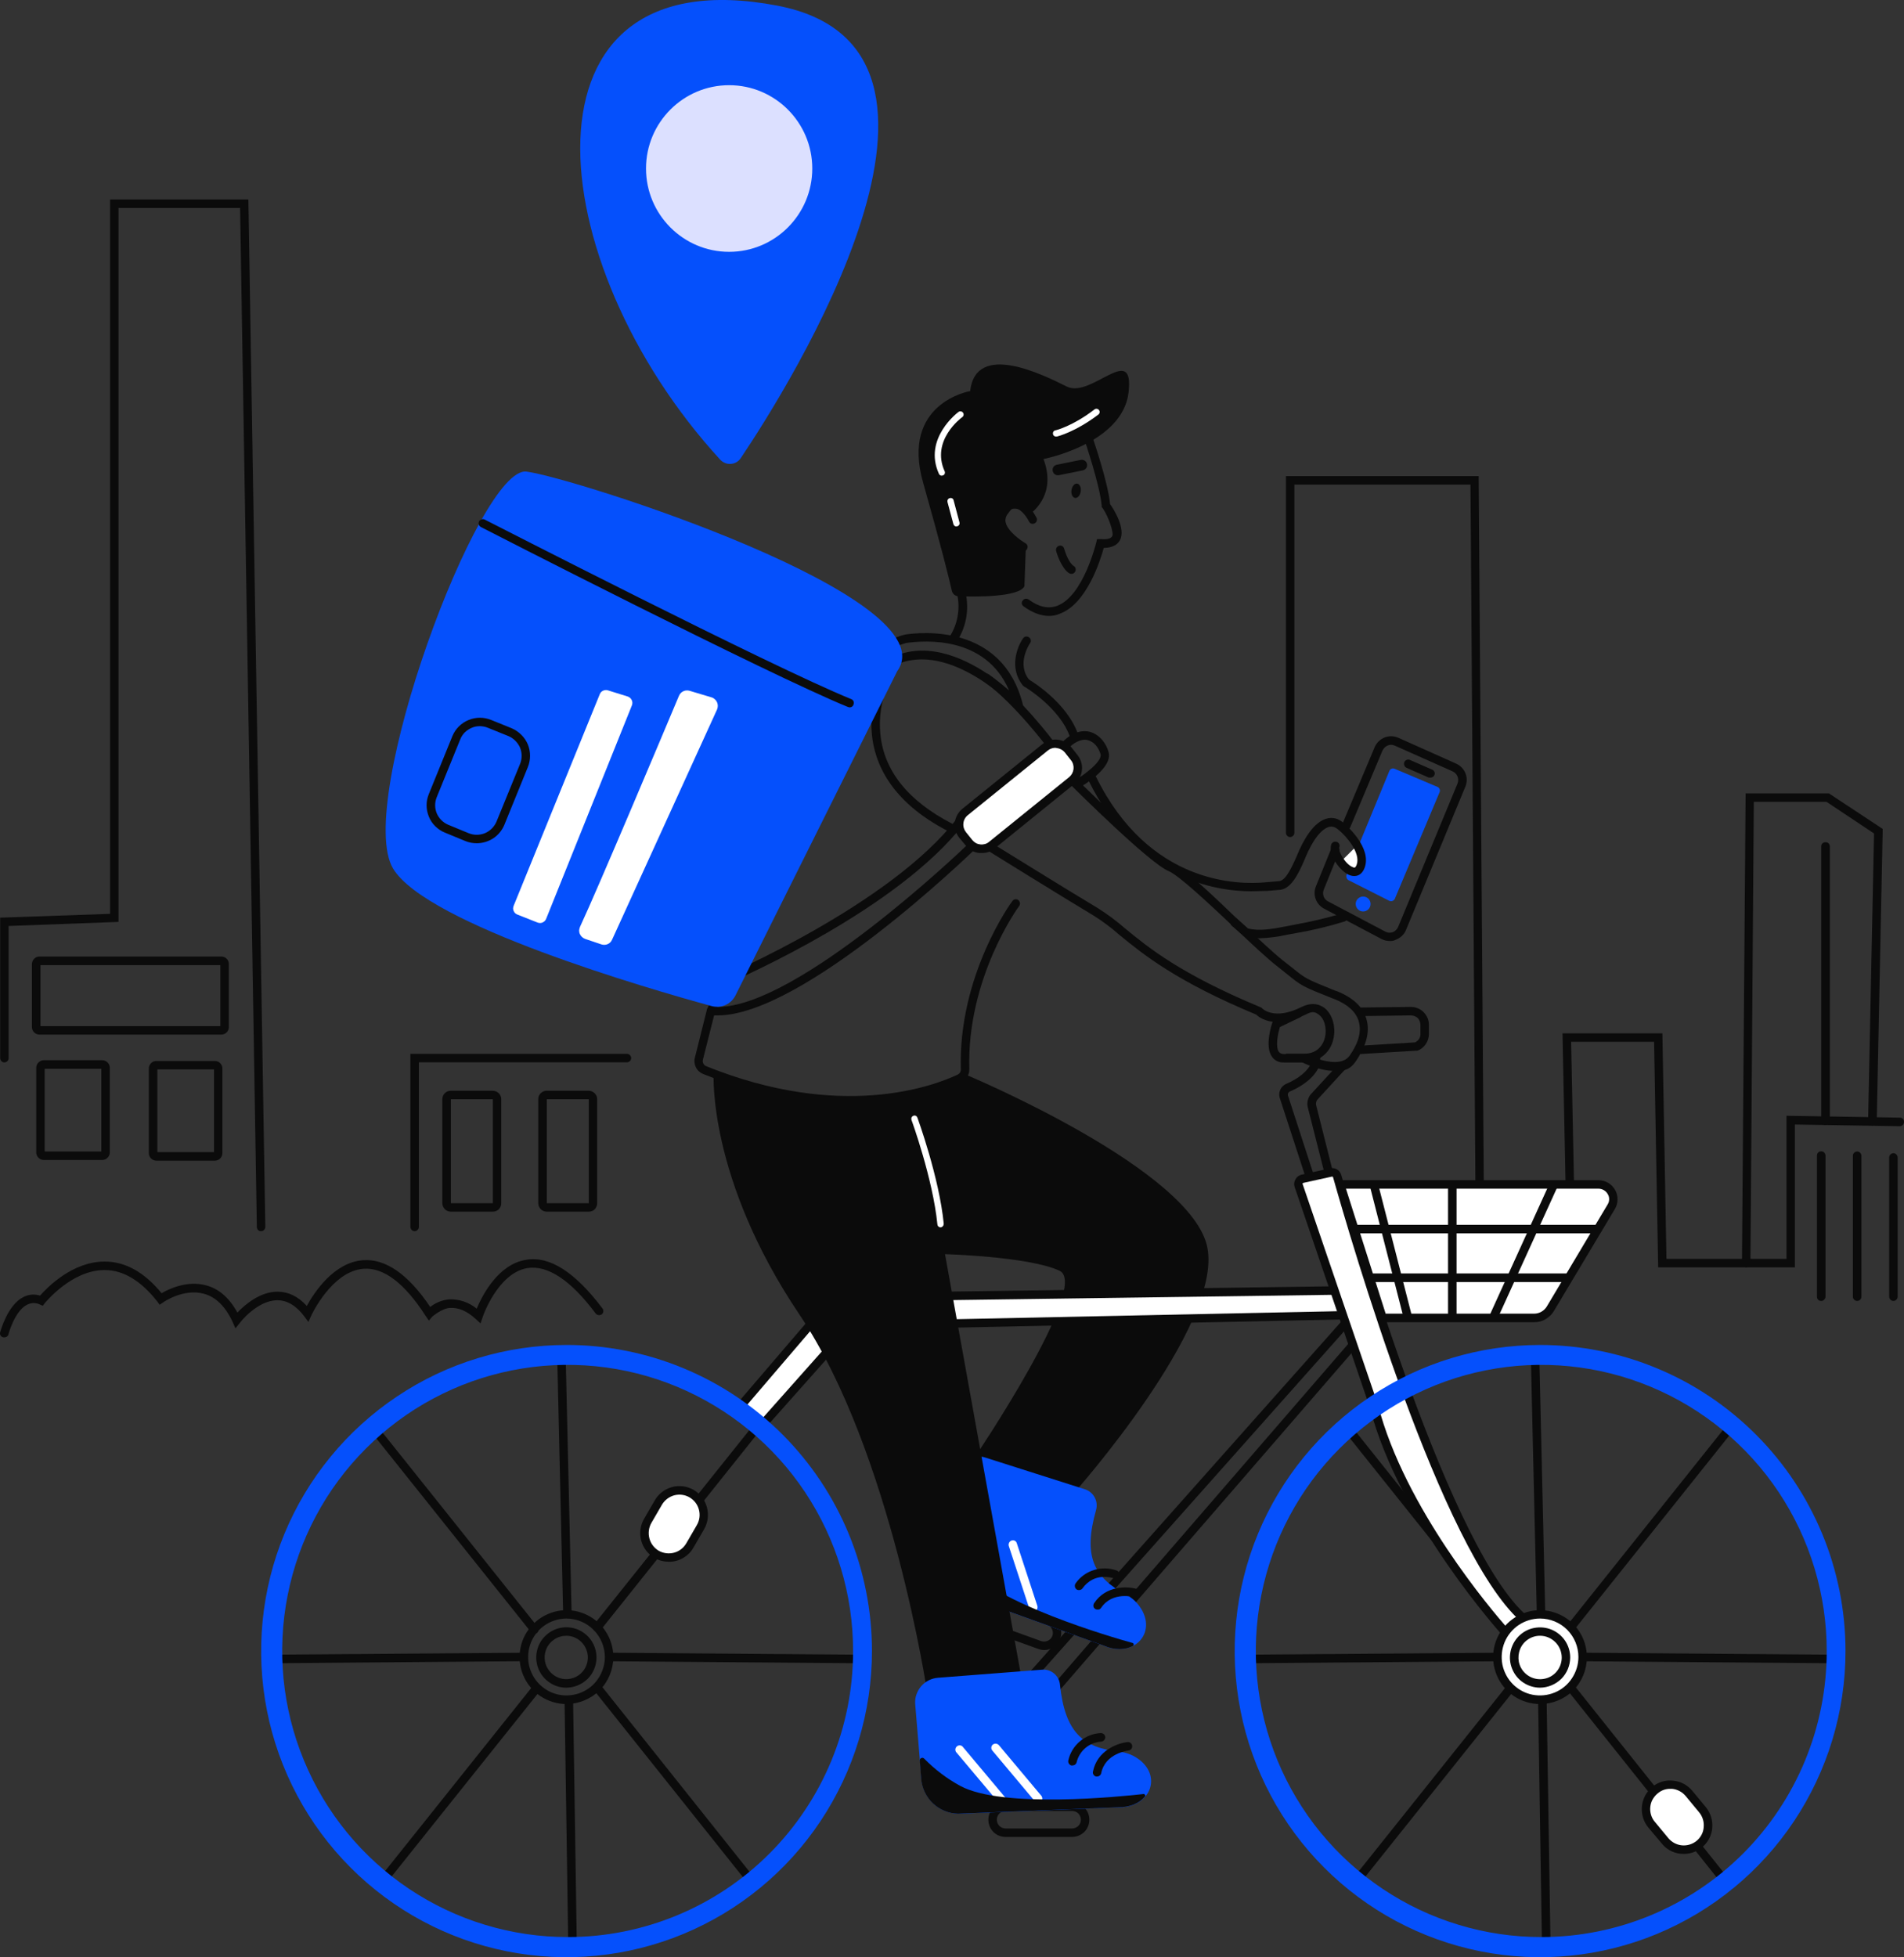 <svg width="649" height="667" viewBox="0 0 649 667" fill="none" xmlns="http://www.w3.org/2000/svg">
<rect x="0" y="0" width="649" height="667" fill="#333333" stroke="none"/>
<g clip-path="url(#clip0_8_649)">
<path d="M475.431 262.006L489.975 268.165C490.148 268.223 490.321 268.338 490.436 268.483C490.552 268.627 490.667 268.772 490.725 268.945C490.783 269.119 490.812 269.321 490.812 269.495C490.812 269.668 490.754 269.871 490.667 270.044L475.489 306.189C475.431 306.362 475.316 306.536 475.172 306.681C475.027 306.825 474.883 306.941 474.681 306.999C474.508 307.085 474.306 307.114 474.104 307.114C473.902 307.114 473.7 307.056 473.527 306.97L459.647 299.943C459.33 299.77 459.099 299.48 458.983 299.134C458.868 298.787 458.868 298.411 459.012 298.064L473.556 262.786C473.613 262.613 473.729 262.439 473.844 262.295C473.989 262.15 474.133 262.035 474.306 261.977C474.479 261.89 474.681 261.861 474.854 261.861C475.056 261.89 475.258 261.919 475.431 262.006Z" fill="#0550FC"/>
<path d="M277.825 449.496L252.519 479.048L260.108 485.207L283.683 458.778L277.825 449.496Z" fill="white"/>
<path d="M260.339 487.231L250.441 479.25L277.999 447.096L285.53 458.893L260.339 487.231ZM254.539 478.903L259.964 483.24L281.865 458.604L277.595 451.954L254.539 478.903Z" fill="#0B0B0B"/>
<path d="M329.795 366.479C329.795 366.479 406.581 398.633 411.573 425.293C416.565 451.954 366.182 508.686 366.182 508.686L332.277 496.599C332.277 496.599 371.752 438.074 361.19 433.072C350.629 428.069 320.705 427.346 320.705 427.346L310.865 373.389L329.795 366.479Z" fill="#0B0B0B"/>
<path d="M1.501 455.741H1.154C0.952 455.712 0.779 455.626 0.606 455.539C0.462 455.423 0.317 455.279 0.202 455.134C0.087 454.961 0.029 454.787 0 454.585C0 454.382 0 454.18 0.058 453.977C0.202 453.631 2.51 444.782 7.935 442.035C8.801 441.573 9.753 441.283 10.734 441.197C11.716 441.11 12.697 441.226 13.649 441.515C16.102 438.768 24.643 429.92 35.637 429.92H35.695C42.707 429.92 49.2 433.534 55.086 440.705C57.539 439.259 63.772 436.281 70.207 438.016C74.622 439.173 78.171 442.296 80.912 447.298C83.365 444.753 88.501 440.185 94.59 440.185C98.284 440.185 101.602 441.775 104.574 445.043C107.027 440.561 113.75 430.18 123.734 429.457C131.41 428.879 139.144 434.228 146.646 445.39C148.551 443.886 150.83 442.99 153.225 442.787C156.601 442.7 159.891 443.828 162.488 445.968C164.364 441.486 169.789 430.816 179.34 429.312C187.362 427.924 196.105 433.592 205.368 445.91C205.599 446.228 205.685 446.604 205.657 446.98C205.599 447.356 205.397 447.703 205.079 447.934C204.762 448.137 204.387 448.223 204.012 448.165C203.637 448.108 203.29 447.934 203.06 447.645C194.518 436.194 186.641 431.047 179.773 432.146C169.644 433.823 164.508 448.744 164.508 448.888L163.787 450.999L162.113 449.467C159.227 446.777 156.255 445.563 153.427 445.708C150.599 445.852 147.512 448.599 147.425 448.599L146.184 450.045L145.088 448.455C137.932 437.293 130.775 431.857 123.908 432.377C113.144 433.187 106.19 448.108 106.132 448.252L105.122 450.508L103.68 448.541C100.938 444.927 97.879 443.105 94.561 443.105C87.693 443.105 81.778 450.71 81.778 450.797L80.249 452.676L79.296 450.508C76.844 445.216 73.525 441.949 69.456 440.879C62.502 438.999 55.634 443.77 55.577 443.857L54.422 444.638L53.614 443.539C48.045 436.455 42.043 432.811 35.695 432.811H35.637C24.297 432.811 15.38 444.03 15.236 444.117L14.601 444.985L13.591 444.551C12.928 444.233 12.177 444.059 11.427 444.059C10.677 444.088 9.926 444.262 9.263 444.609C4.963 446.749 2.886 454.643 2.886 454.729C2.799 455.018 2.626 455.308 2.366 455.481C2.106 455.655 1.818 455.741 1.501 455.741Z" fill="#0B0B0B"/>
<path d="M611.833 431.886H565.202L563.817 355.028H535.538L536.923 423.067C536.923 423.443 536.779 423.818 536.491 424.079C536.231 424.339 535.856 424.512 535.481 424.512C535.279 424.512 535.105 424.483 534.932 424.426C534.759 424.368 534.586 424.252 534.471 424.136C534.326 424.021 534.24 423.847 534.153 423.674C534.067 423.5 534.038 423.327 534.038 423.124L532.595 352.136H566.645L568.03 428.994H608.948V380.242L647.557 380.879C647.759 380.879 647.932 380.907 648.134 380.965C648.307 381.023 648.481 381.139 648.596 381.283C648.74 381.428 648.856 381.572 648.913 381.775C648.971 381.948 649 382.151 649 382.353C649 382.729 648.856 383.105 648.567 383.365C648.307 383.626 647.932 383.799 647.528 383.799L611.805 383.221V431.886H611.833Z" fill="#0B0B0B"/>
<path d="M595.212 431.886C594.837 431.886 594.462 431.741 594.202 431.452C593.943 431.192 593.77 430.816 593.77 430.44L595.01 270.391H623.434L641.728 282.478V283.259L639.708 382.151C639.68 382.527 639.535 382.874 639.247 383.134C638.987 383.394 638.612 383.539 638.237 383.539C638.035 383.539 637.862 383.51 637.66 383.452C637.486 383.394 637.313 383.279 637.169 383.134C637.025 382.989 636.938 382.845 636.852 382.642C636.794 382.469 636.765 382.266 636.765 382.064L638.785 284.04L622.597 273.254H597.809L596.655 430.382C596.655 430.758 596.511 431.134 596.222 431.394C595.963 431.741 595.588 431.886 595.212 431.886Z" fill="#0B0B0B"/>
<path d="M622.25 383.365C622.048 383.365 621.875 383.336 621.673 383.278C621.5 383.221 621.327 383.105 621.183 382.96C621.039 382.816 620.952 382.642 620.865 382.469C620.808 382.295 620.779 382.093 620.779 381.89V288.493C620.779 288.29 620.808 288.117 620.865 287.914C620.923 287.741 621.039 287.567 621.183 287.423C621.327 287.278 621.471 287.191 621.673 287.105C621.846 287.047 622.048 287.018 622.25 287.018C622.452 287.018 622.626 287.047 622.828 287.105C623.001 287.162 623.174 287.278 623.318 287.423C623.462 287.567 623.549 287.712 623.636 287.914C623.693 288.088 623.722 288.29 623.722 288.493V381.89C623.722 382.266 623.578 382.642 623.289 382.902C623.001 383.192 622.654 383.365 622.25 383.365Z" fill="#0B0B0B"/>
<path d="M620.808 443.337C620.606 443.337 620.433 443.308 620.231 443.25C620.057 443.192 619.884 443.076 619.74 442.932C619.596 442.787 619.509 442.614 619.423 442.44C619.365 442.267 619.336 442.064 619.336 441.862V393.833C619.336 393.63 619.365 393.457 619.423 393.255C619.48 393.081 619.596 392.908 619.74 392.763C619.884 392.618 620.029 392.532 620.231 392.445C620.404 392.387 620.606 392.358 620.808 392.358C621.183 392.358 621.558 392.503 621.818 392.792C622.077 393.052 622.25 393.428 622.25 393.804V441.833C622.25 442.209 622.106 442.585 621.818 442.845C621.558 443.192 621.183 443.337 620.808 443.337Z" fill="#0B0B0B"/>
<path d="M633.043 443.337C632.668 443.337 632.292 443.192 632.004 442.903C631.744 442.643 631.571 442.267 631.571 441.891V393.862C631.571 393.486 631.715 393.11 632.004 392.85C632.292 392.589 632.639 392.416 633.043 392.416C633.418 392.416 633.793 392.561 634.053 392.85C634.312 393.11 634.486 393.486 634.486 393.862V441.891C634.486 442.267 634.341 442.643 634.053 442.903C633.793 443.192 633.418 443.337 633.043 443.337Z" fill="#0B0B0B"/>
<path d="M645.393 443.337C645.018 443.337 644.643 443.192 644.383 442.903C644.123 442.642 643.95 442.267 643.95 441.891V394.44C643.95 394.064 644.094 393.688 644.383 393.428C644.643 393.168 645.018 392.994 645.393 392.994C645.768 392.994 646.143 393.139 646.403 393.428C646.663 393.717 646.836 394.064 646.836 394.44V441.891C646.836 442.267 646.691 442.642 646.403 442.903C646.143 443.192 645.768 443.337 645.393 443.337Z" fill="#0B0B0B"/>
<path d="M348.811 187.895C348.552 187.895 348.292 187.808 348.09 187.692C347.368 187.258 340.847 183.413 339.924 178.41C339.75 177.485 339.779 176.531 340.039 175.634C340.299 174.738 340.732 173.899 341.366 173.205C343.04 171.181 344.829 170.314 346.791 170.516C350.629 170.95 352.995 175.952 353.313 176.444C353.399 176.617 353.457 176.82 353.457 176.993C353.457 177.196 353.428 177.398 353.37 177.572C353.313 177.745 353.197 177.919 353.053 178.063C352.909 178.208 352.765 178.323 352.591 178.381C352.418 178.468 352.245 178.497 352.043 178.526C351.841 178.526 351.668 178.497 351.495 178.439C351.322 178.381 351.149 178.266 351.033 178.121C350.918 177.976 350.802 177.832 350.716 177.658C350.225 176.646 348.321 173.61 346.445 173.379C344.569 173.148 344.569 173.813 343.617 174.969C343.271 175.374 343.011 175.837 342.867 176.328C342.723 176.82 342.665 177.34 342.751 177.861C343.329 180.984 347.888 184.164 349.533 185.119C349.706 185.205 349.85 185.35 349.965 185.495C350.081 185.639 350.167 185.842 350.225 186.015C350.283 186.217 350.283 186.391 350.254 186.593C350.225 186.796 350.167 186.969 350.052 187.143C349.937 187.374 349.763 187.548 349.533 187.663C349.302 187.779 349.071 187.895 348.811 187.895Z" fill="#0B0B0B"/>
<path d="M368.375 167.48C368.577 166.15 368.029 164.936 367.163 164.82C366.298 164.675 365.432 165.687 365.23 167.018C365.028 168.348 365.576 169.562 366.442 169.678C367.308 169.822 368.173 168.839 368.375 167.48Z" fill="#0B0B0B"/>
<path d="M360.469 161.957C360.036 161.928 359.632 161.755 359.344 161.466C359.055 161.176 358.853 160.772 358.795 160.338C358.738 159.904 358.853 159.499 359.084 159.123C359.315 158.776 359.69 158.516 360.094 158.401L368.404 156.723C368.866 156.637 369.328 156.723 369.732 156.984C370.136 157.244 370.395 157.649 370.511 158.082C370.569 158.314 370.569 158.545 370.54 158.805C370.511 159.037 370.424 159.268 370.28 159.47C370.165 159.673 369.991 159.846 369.789 159.991C369.587 160.136 369.386 160.222 369.155 160.28L360.844 161.957H360.469Z" fill="#0B0B0B"/>
<path d="M365.23 195.557C364.942 195.557 364.682 195.499 364.422 195.355C361.681 193.533 360.152 188.386 360.007 187.808C359.95 187.634 359.921 187.432 359.95 187.23C359.978 187.027 360.036 186.854 360.123 186.68C360.209 186.507 360.354 186.362 360.498 186.246C360.642 186.131 360.815 186.044 361.017 185.986C361.19 185.928 361.392 185.899 361.566 185.928C361.739 185.957 361.941 186.015 362.085 186.102C362.258 186.189 362.402 186.333 362.489 186.478C362.604 186.622 362.691 186.796 362.72 186.998C363.239 188.82 364.538 192.001 365.98 192.868C366.24 193.042 366.471 193.273 366.586 193.591C366.702 193.88 366.702 194.198 366.615 194.516C366.529 194.805 366.327 195.095 366.096 195.268C365.865 195.471 365.548 195.586 365.23 195.557Z" fill="#0B0B0B"/>
<path d="M357.583 209.9C354.784 209.9 351.899 208.801 348.898 206.632C348.753 206.516 348.609 206.401 348.494 206.227C348.407 206.083 348.321 205.88 348.292 205.707C348.263 205.533 348.263 205.331 348.321 205.157C348.378 204.984 348.465 204.81 348.58 204.666C348.696 204.521 348.84 204.377 348.984 204.261C349.128 204.145 349.33 204.088 349.504 204.059C349.706 204.03 349.879 204.03 350.081 204.059C350.283 204.116 350.456 204.174 350.6 204.29C354.149 206.892 357.324 207.557 360.353 206.459C369.328 203.047 373.57 185.09 373.656 184.945L373.945 183.702H375.157C376.686 183.847 378.562 183.789 379.139 182.69C379.716 181.591 377.84 175.953 375.82 173.119L375.532 172.83V172.396C374.955 165.369 369.674 150.015 369.674 149.87C369.616 149.697 369.587 149.495 369.587 149.321C369.587 149.119 369.645 148.945 369.732 148.772C369.818 148.598 369.934 148.454 370.078 148.338C370.222 148.222 370.395 148.107 370.568 148.078C370.742 148.02 370.915 147.991 371.117 147.991C371.319 147.991 371.492 148.049 371.665 148.136C371.838 148.222 371.982 148.338 372.098 148.483C372.213 148.627 372.329 148.801 372.386 148.974C372.617 149.639 377.667 164.328 378.388 171.789C379.629 173.524 383.871 180.261 381.707 184.165C380.755 185.842 378.879 186.709 376.224 186.709C375.07 190.989 370.424 205.678 361.392 209.09C360.18 209.639 358.882 209.9 357.583 209.9Z" fill="#0B0B0B"/>
<path d="M355.679 156.434C355.679 156.434 382.63 151.23 384.679 133.764C386.699 116.299 371.954 135.875 363.643 131.74C355.333 127.605 332.623 116.299 330.69 133.273C330.69 133.273 306.826 137.263 314.703 164.646C320.705 185.813 323.533 197.235 324.457 201.37C324.572 201.89 324.861 202.324 325.265 202.671C325.669 202.989 326.188 203.191 326.708 203.191C332.046 203.423 347.397 203.567 349.186 199.779L349.677 186.362C349.677 186.362 338.048 182.083 342.434 174.044C346.82 166.006 350.889 175.287 350.889 175.287C350.889 175.287 360.527 169.186 355.679 156.434Z" fill="#0B0B0B"/>
<path d="M325.034 219.037C324.745 219.037 324.486 218.95 324.226 218.835C323.908 218.603 323.678 218.285 323.62 217.909C323.533 217.533 323.591 217.129 323.793 216.811C325.207 214.555 326.13 212.039 326.505 209.437C326.881 206.835 326.736 204.145 326.044 201.601C325.928 201.225 325.957 200.849 326.102 200.502C326.275 200.155 326.563 199.895 326.938 199.779C327.313 199.663 327.717 199.692 328.064 199.837C328.41 200.01 328.67 200.3 328.814 200.676C329.651 203.654 329.882 206.777 329.449 209.813C329.016 212.878 327.948 215.798 326.275 218.401C326.13 218.603 325.957 218.777 325.755 218.892C325.524 218.979 325.294 219.037 325.034 219.037Z" fill="#0B0B0B"/>
<path d="M349.763 234.102C349.561 234.102 349.359 234.073 349.157 233.986C348.955 233.9 348.811 233.755 348.667 233.61C343.906 227.74 346.647 220.512 348.725 217.533C348.84 217.389 348.984 217.244 349.129 217.128C349.273 217.013 349.475 216.955 349.648 216.926C349.821 216.897 350.023 216.897 350.225 216.955C350.427 216.984 350.6 217.071 350.745 217.186C350.889 217.302 351.033 217.418 351.149 217.591C351.264 217.736 351.322 217.909 351.351 218.112C351.379 218.285 351.379 218.487 351.351 218.661C351.293 218.834 351.235 219.008 351.12 219.152C350.889 219.499 346.358 226.266 350.889 231.76C351.12 232.078 351.206 232.454 351.177 232.859C351.149 233.234 350.947 233.61 350.687 233.871C350.427 234.015 350.11 234.131 349.763 234.102Z" fill="#0B0B0B"/>
<path d="M320.994 162.102C320.792 162.102 320.59 162.044 320.417 161.928C320.244 161.813 320.128 161.639 320.042 161.466C314.559 149.379 326.621 140.444 326.708 140.386C326.938 140.213 327.227 140.126 327.515 140.184C327.804 140.213 328.064 140.386 328.237 140.617C328.41 140.849 328.497 141.138 328.439 141.427C328.41 141.716 328.237 141.976 328.006 142.15C327.573 142.439 317.243 150.131 322.004 160.627C322.119 160.887 322.119 161.148 322.033 161.408C321.946 161.668 321.744 161.87 321.513 161.986L320.994 162.102Z" fill="white"/>
<path d="M325.986 179.422C325.755 179.422 325.524 179.336 325.351 179.191C325.178 179.046 325.034 178.844 324.976 178.613L322.956 171.066C322.898 170.776 322.927 170.487 323.072 170.256C323.216 169.996 323.447 169.822 323.735 169.764C323.88 169.707 323.995 169.707 324.139 169.707C324.284 169.707 324.399 169.764 324.543 169.822C324.659 169.88 324.774 169.996 324.861 170.082C324.947 170.198 325.005 170.314 325.034 170.458L327.054 178.063C327.111 178.352 327.083 178.642 326.938 178.873C326.794 179.104 326.563 179.278 326.275 179.364H325.986V179.422Z" fill="white"/>
<path d="M360.094 148.772C359.95 148.801 359.805 148.772 359.661 148.743C359.517 148.685 359.401 148.627 359.286 148.54C359.17 148.454 359.084 148.338 359.026 148.222C358.968 148.107 358.911 147.962 358.911 147.817C358.882 147.673 358.911 147.528 358.94 147.384C358.968 147.239 359.055 147.123 359.142 147.008C359.228 146.892 359.344 146.805 359.459 146.748C359.574 146.69 359.719 146.632 359.863 146.632C359.921 146.632 365.721 145.186 373.079 139.519C373.31 139.345 373.598 139.258 373.887 139.316C374.176 139.345 374.435 139.519 374.608 139.75C374.782 139.981 374.868 140.27 374.81 140.56C374.782 140.849 374.608 141.109 374.378 141.282C366.558 147.21 360.556 148.685 360.354 148.743L360.094 148.772Z" fill="white"/>
<path d="M367.25 268.801L365.865 266.256C369.992 263.856 375.849 259.288 375.128 256.974C374.406 254.661 372.964 252.782 370.713 252.203C368.462 251.625 365.865 253.302 364.336 254.806L362.229 252.782C366.067 249.022 369.386 248.878 371.405 249.369C374.955 250.324 377.119 253.562 377.84 256.194C379.485 261.572 369.357 267.644 367.25 268.801Z" fill="#0B0B0B"/>
<path d="M364.797 251.365C361.392 241.215 349.186 233.986 349.042 233.9L350.485 231.442C351.062 231.731 363.73 239.249 367.539 250.411L364.797 251.365Z" fill="#0B0B0B"/>
<path d="M323.88 283.375C323.62 283.403 323.389 283.346 323.158 283.23C303.276 273.023 298.082 259.692 297.188 250.266C296.582 244.049 297.563 237.803 300.073 232.078C300.247 231.731 300.535 231.471 300.91 231.355C301.285 231.239 301.689 231.268 302.036 231.442C302.382 231.615 302.642 231.904 302.757 232.28C302.872 232.656 302.844 233.061 302.67 233.379C300.42 238.642 299.525 244.396 300.073 250.121C301.285 262.671 309.538 272.936 324.514 280.685C324.688 280.772 324.832 280.888 324.947 281.032C325.063 281.177 325.149 281.321 325.207 281.495C325.265 281.668 325.294 281.842 325.265 282.044C325.236 282.218 325.178 282.391 325.092 282.565C324.976 282.796 324.832 282.999 324.601 283.143C324.399 283.317 324.139 283.375 323.88 283.375Z" fill="#0B0B0B"/>
<path d="M358.016 255.124C357.785 255.124 357.583 255.066 357.381 254.95C357.179 254.864 357.006 254.719 356.862 254.517C356.718 254.372 346.156 240.174 335.537 232.28C335.364 232.165 335.249 232.02 335.133 231.875C335.047 231.702 334.96 231.529 334.931 231.326C334.903 231.124 334.931 230.95 334.96 230.748C335.018 230.574 335.105 230.401 335.22 230.227C335.307 230.083 335.451 229.938 335.624 229.822C335.768 229.707 335.941 229.649 336.143 229.62C336.316 229.591 336.518 229.591 336.692 229.649C336.865 229.707 337.038 229.794 337.182 229.909C348.234 238.092 358.738 252.145 359.17 252.724C359.401 253.042 359.488 253.418 359.459 253.794C359.401 254.17 359.199 254.517 358.882 254.748C358.622 255.037 358.334 255.124 358.016 255.124Z" fill="#0B0B0B"/>
<path d="M349.908 245.35L346.156 241.302C345.926 241.071 324.11 218.112 305.296 226.584L304.431 226.931L298.371 221.061L299.525 219.962C301.199 218.517 307.605 216.406 308.413 216.261C313.895 215.394 341.655 212.56 348.609 239.943L349.908 245.35ZM314.328 221.726C326.477 221.726 337.961 230.054 343.963 235.288C335.941 216.666 315.396 218.198 308.817 219.124C306.768 219.76 304.777 220.512 302.815 221.379L305.065 223.548C308.009 222.333 311.154 221.726 314.328 221.726Z" fill="#0B0B0B"/>
<path d="M244.641 346.035H242.535C242.275 346.006 242.015 345.919 241.784 345.775C241.553 345.63 241.38 345.428 241.236 345.168C241.092 344.936 241.005 344.676 241.005 344.416C241.005 344.156 241.063 343.895 241.149 343.635L245.622 333.052L246.199 332.821C246.776 332.589 303.825 308.184 326.246 278.835L326.592 278.488L327.025 278.343C327.602 278.199 332.883 276.955 334.845 279.876C336.807 282.767 335.566 284.878 332.681 289.071L332.45 289.302C330.026 291.645 273.555 346.035 244.641 346.035ZM244.497 343.144H244.699C271.823 343.144 327.544 290.025 330.372 287.278C333.258 282.941 332.681 281.698 332.536 281.495C332.392 281.293 329.795 280.685 328.266 281.061C305.989 309.543 254.077 332.503 247.873 335.25L244.497 343.144Z" fill="#0B0B0B"/>
<path d="M454.886 364.946C449.605 364.946 443.978 362.112 443.603 361.91L438.12 359.076H444.353C448.826 359.163 450.557 356.387 451.221 354.796C452.462 351.76 451.856 347.857 449.923 346.093C447.96 344.358 446.95 344.792 444.93 345.804C434.658 350.864 429.377 346.902 428.165 345.746C400.839 334.382 389.7 325.245 381.62 318.652C378.85 316.194 375.878 313.967 372.733 312.001C361.739 305.408 337.096 290.112 336.865 289.967C336.547 289.736 336.317 289.418 336.259 289.042C336.172 288.666 336.23 288.261 336.432 287.943C336.519 287.799 336.663 287.654 336.807 287.538C336.951 287.423 337.124 287.336 337.326 287.307C337.5 287.278 337.702 287.249 337.875 287.307C338.048 287.336 338.221 287.423 338.394 287.509C338.683 287.654 363.268 302.951 374.176 309.457C377.465 311.538 380.582 313.852 383.496 316.396C391.46 322.931 402.368 331.895 429.55 343.201L429.925 343.346L430.127 343.548C430.272 343.693 434.254 347.886 443.632 343.172C447.903 341.061 450.644 342.739 451.942 343.895C454.77 346.584 455.636 351.645 453.962 355.837C453.068 358.035 451.394 359.857 449.259 360.898C452.952 362.054 457.944 362.864 460.109 359.654C462.273 356.474 464.437 352.281 463.081 347.857C462.129 344.821 459.387 342.276 454.828 340.454L454.02 340.165C443.892 336.117 443.747 336.03 438.9 332.127L435.639 329.524C432.234 326.922 426.751 321.775 420.951 316.281C412.41 308.242 401.877 298.324 398.328 296.849C391.951 294.247 367.164 269.668 364.336 266.864C364.163 266.748 364.018 266.574 363.932 266.401C363.845 266.227 363.787 266.025 363.759 265.823C363.73 265.62 363.787 265.418 363.845 265.215C363.932 265.013 364.047 264.84 364.163 264.695C364.307 264.55 364.48 264.435 364.682 264.377C364.884 264.29 365.086 264.261 365.288 264.29C365.49 264.319 365.692 264.377 365.865 264.464C366.038 264.55 366.211 264.695 366.327 264.868C373.858 272.329 394.461 292.194 399.367 294.218C404.301 296.242 413.333 305.148 422.856 314.228C428.627 319.664 434.138 324.811 437.312 327.326L440.631 329.929C445.104 333.543 445.104 333.543 454.943 337.534L455.809 337.823C461.148 339.992 464.553 343.115 465.707 347.105C467.38 352.396 464.755 357.746 462.388 361.303C460.08 364.888 457.858 364.946 454.886 364.946Z" fill="#0B0B0B"/>
<path d="M289.743 376.339C276.008 376.339 259.098 373.794 239.649 365.987C238.61 365.553 237.716 364.772 237.225 363.76C236.706 362.748 236.561 361.592 236.85 360.464L240.948 344.098C241.005 343.924 241.063 343.751 241.178 343.577C241.294 343.432 241.438 343.288 241.582 343.201C241.756 343.114 241.929 343.057 242.102 343.028C242.275 342.999 242.477 343.028 242.65 343.086C242.823 343.114 242.996 343.201 243.169 343.317C243.314 343.433 243.458 343.577 243.545 343.722C243.66 343.895 243.718 344.069 243.747 344.242C243.775 344.416 243.775 344.618 243.718 344.82L239.591 361.129C239.476 361.563 239.534 362.025 239.736 362.43C239.938 362.835 240.255 363.153 240.688 363.327C286.598 381.862 317.964 370.209 326.419 366.218C326.736 366.074 326.996 365.842 327.198 365.553C327.4 365.264 327.487 364.917 327.515 364.57C326.506 332.416 344.858 307.259 345.089 307.056C345.204 306.883 345.348 306.767 345.493 306.652C345.666 306.565 345.839 306.478 346.041 306.449C346.243 306.42 346.416 306.449 346.618 306.478C346.791 306.536 346.964 306.623 347.109 306.738C347.397 306.97 347.599 307.317 347.657 307.693C347.715 308.069 347.628 308.444 347.397 308.762C347.166 308.994 329.478 333.312 330.401 364.396C330.43 365.322 330.17 366.218 329.68 367.028C329.189 367.808 328.497 368.445 327.66 368.821C322.581 371.192 309.336 376.339 289.743 376.339Z" fill="#0B0B0B"/>
<path d="M305.816 228.753L250.73 339.153C250.008 340.628 248.796 341.813 247.325 342.478C245.824 343.143 244.151 343.288 242.563 342.854C221.095 336.984 145.405 315.037 133.978 295.982C120.733 273.803 163.325 158.69 179.455 160.714C195.557 162.738 323.735 203.683 305.816 228.753Z" fill="#0550FC"/>
<path d="M289.599 241.071L289.022 240.926C261.551 229.707 164.97 180.145 163.96 179.625C163.787 179.538 163.642 179.422 163.498 179.278C163.383 179.133 163.267 178.96 163.209 178.786C163.152 178.613 163.123 178.41 163.152 178.208C163.181 178.006 163.209 177.832 163.296 177.659C163.498 177.34 163.787 177.109 164.162 176.993C164.537 176.878 164.912 176.907 165.258 177.08C166.268 177.572 262.705 227.076 290.118 238.237C290.291 238.295 290.464 238.411 290.609 238.526C290.753 238.642 290.868 238.815 290.926 238.989C291.013 239.162 291.041 239.365 291.041 239.567C291.041 239.77 290.984 239.943 290.926 240.117C290.839 240.406 290.666 240.637 290.436 240.811C290.176 240.984 289.887 241.071 289.599 241.071Z" fill="#0B0B0B"/>
<path d="M162.517 287.365C161.189 287.365 159.891 287.133 158.679 286.642L151.667 283.75C150.426 283.259 149.33 282.507 148.377 281.582C147.425 280.656 146.675 279.529 146.184 278.314C145.694 277.1 145.405 275.77 145.405 274.439C145.405 273.109 145.665 271.808 146.184 270.565L154.206 250.844C155.245 248.357 157.207 246.391 159.689 245.379C162.171 244.338 164.941 244.338 167.422 245.35L174.434 248.184C176.887 249.254 178.878 251.22 179.917 253.678C180.927 256.165 180.927 258.941 179.917 261.427L171.895 281.148C171.116 282.999 169.817 284.56 168.144 285.688C166.47 286.758 164.508 287.365 162.517 287.365ZM159.776 283.953C161.565 284.676 163.556 284.647 165.316 283.924C167.076 283.172 168.49 281.755 169.24 279.991L177.262 260.357C177.984 258.565 177.984 256.57 177.262 254.777C176.483 253.042 175.098 251.625 173.367 250.873L166.355 248.039C165.489 247.663 164.537 247.49 163.585 247.461C162.632 247.461 161.68 247.635 160.814 248.01C159.949 248.386 159.141 248.907 158.448 249.572C157.784 250.237 157.236 251.047 156.89 251.943L148.868 271.664C148.147 273.427 148.147 275.394 148.868 277.158C149.618 278.921 151.003 280.309 152.764 281.061L159.776 283.953Z" fill="#0B0B0B"/>
<path d="M175.098 308.647L204.445 236.56C204.647 236.039 205.051 235.606 205.57 235.374C206.089 235.143 206.667 235.085 207.215 235.259L213.996 237.369C214.285 237.485 214.573 237.63 214.804 237.861C215.035 238.063 215.208 238.324 215.352 238.613C215.468 238.902 215.554 239.191 215.554 239.509C215.554 239.827 215.496 240.116 215.381 240.406L186.179 313.071C186.063 313.36 185.919 313.591 185.717 313.823C185.515 314.025 185.284 314.199 184.996 314.343C184.707 314.488 184.447 314.546 184.13 314.546C183.841 314.546 183.553 314.517 183.264 314.401L176.31 311.654C176.021 311.538 175.791 311.365 175.56 311.162C175.358 310.96 175.185 310.7 175.069 310.411C174.954 310.15 174.896 309.832 174.896 309.543C174.925 309.225 174.983 308.936 175.098 308.647Z" fill="white"/>
<path d="M197.721 315.818C203.868 302.632 226.346 249.225 231.425 237.138C231.714 236.444 232.233 235.895 232.897 235.577C233.56 235.259 234.339 235.201 235.032 235.403L242.563 237.659C242.967 237.774 243.343 238.006 243.66 238.295C243.977 238.584 244.237 238.931 244.41 239.307C244.583 239.683 244.67 240.116 244.67 240.55C244.67 240.984 244.583 241.389 244.41 241.794L208.629 320.242C208.34 320.907 207.821 321.457 207.128 321.746C206.465 322.035 205.685 322.064 204.993 321.832L199.424 319.953C199.02 319.808 198.673 319.577 198.356 319.288C198.039 318.999 197.808 318.652 197.635 318.247C197.462 317.871 197.404 317.437 197.404 317.032C197.462 316.628 197.548 316.223 197.721 315.818Z" fill="white"/>
<path d="M245.507 156.666C245.968 157.157 246.546 157.562 247.18 157.793C247.815 158.054 248.479 158.14 249.171 158.082C249.835 158.025 250.499 157.822 251.076 157.475C251.653 157.128 252.144 156.666 252.519 156.087C269.082 131.451 341.366 16.482 264.898 1.908C173.511 -15.47 183.899 89.581 245.507 156.666Z" fill="#0550FC"/>
<path d="M248.537 85.822C264.177 85.822 276.873 73.099 276.873 57.427C276.873 41.754 264.177 29.032 248.537 29.032C232.897 29.032 220.2 41.754 220.2 57.427C220.2 73.099 232.897 85.822 248.537 85.822Z" fill="#DCE0FF"/>
<path d="M464.206 359.22C463.831 359.22 463.485 359.047 463.225 358.816C462.965 358.555 462.792 358.208 462.763 357.861C462.763 357.659 462.792 357.486 462.85 357.312C462.908 357.139 463.023 356.965 463.139 356.82C463.254 356.676 463.427 356.56 463.6 356.473C463.773 356.387 463.947 356.358 464.149 356.329L482.299 355.23C482.876 354.999 483.338 354.594 483.684 354.073C484.03 353.553 484.203 352.946 484.175 352.338V349.216C484.146 348.348 483.828 347.538 483.222 346.902C482.559 346.324 481.722 346.035 480.827 346.035L463.831 346.266C463.629 346.266 463.456 346.237 463.283 346.179C463.11 346.122 462.937 346.006 462.821 345.89C462.677 345.775 462.59 345.601 462.504 345.428C462.417 345.254 462.388 345.081 462.388 344.878C462.417 344.502 462.561 344.126 462.821 343.837C463.081 343.548 463.456 343.375 463.831 343.346L480.741 343.143C481.549 343.114 482.357 343.259 483.136 343.548C483.886 343.837 484.607 344.271 485.185 344.849C485.762 345.428 486.223 346.093 486.57 346.844C486.887 347.596 487.06 348.406 487.06 349.216V352.338C487.06 353.582 486.685 354.796 485.992 355.808C485.3 356.82 484.319 357.63 483.165 358.064H482.732L464.293 359.163L464.206 359.22Z" fill="#0B0B0B"/>
<path d="M437.601 362.054C436.822 362.112 436.043 361.968 435.321 361.621C434.6 361.274 433.994 360.753 433.561 360.117C431.022 356.56 433.417 349.245 433.706 348.464L433.936 347.886L441.814 344.127C441.987 344.04 442.16 343.982 442.362 343.982C442.564 343.953 442.737 343.982 442.939 344.04C443.113 344.098 443.286 344.184 443.43 344.329C443.574 344.445 443.69 344.618 443.776 344.792C443.863 344.965 443.921 345.168 443.921 345.341C443.921 345.543 443.892 345.717 443.834 345.919C443.776 346.093 443.661 346.266 443.545 346.411C443.401 346.556 443.257 346.671 443.084 346.729L436.274 349.997C435.466 352.599 434.744 356.821 435.927 358.469C436.129 358.729 436.389 358.931 436.707 359.047C437.024 359.163 437.341 359.221 437.659 359.192H448.566C448.941 359.192 449.317 359.336 449.576 359.625C449.836 359.886 450.009 360.262 450.009 360.638C450.009 361.013 449.865 361.389 449.576 361.65C449.317 361.91 448.941 362.083 448.566 362.083H437.601V362.054Z" fill="#0B0B0B"/>
<path d="M445.912 403.924L436.216 374.141C435.927 373.216 435.985 372.204 436.418 371.307C436.822 370.411 437.572 369.717 438.467 369.341C440.717 368.387 444.757 366.305 446.719 362.806C446.806 362.633 446.921 362.459 447.066 362.315C447.21 362.17 447.383 362.083 447.585 361.997C447.787 361.91 447.989 361.91 448.191 361.91C448.393 361.939 448.595 361.997 448.768 362.083C448.941 362.17 449.115 362.315 449.23 362.459C449.345 362.604 449.432 362.806 449.49 363.009C449.547 363.211 449.547 363.413 449.519 363.616C449.49 363.818 449.403 363.992 449.288 364.165C446.979 368.445 442.189 370.903 439.592 372.001C439.361 372.117 439.188 372.291 439.073 372.522C438.957 372.753 438.928 373.013 438.986 373.245L447.816 400.426L451.423 399.616L445.796 377.438C445.565 376.599 445.565 375.731 445.796 374.893C445.998 374.054 446.431 373.274 447.037 372.666L456.357 362.517C456.473 362.344 456.617 362.199 456.819 362.112C456.992 361.997 457.194 361.939 457.396 361.91C457.598 361.881 457.8 361.91 458.002 361.968C458.204 362.025 458.377 362.141 458.522 362.286C458.666 362.43 458.781 362.604 458.868 362.777C458.954 362.98 458.983 363.182 458.983 363.384C458.983 363.587 458.926 363.789 458.839 363.992C458.752 364.165 458.608 364.339 458.464 364.483L449.143 374.633C448.884 374.922 448.711 375.24 448.624 375.616C448.537 375.992 448.537 376.368 448.653 376.744L454.943 401.727L445.912 403.924Z" fill="#0B0B0B"/>
<path d="M193.104 580.715C189.93 580.715 186.842 579.761 184.217 578.026C181.591 576.262 179.542 573.775 178.33 570.855C177.118 567.934 176.801 564.725 177.407 561.602C178.013 558.508 179.542 555.645 181.793 553.419C184.015 551.192 186.871 549.66 189.988 549.024C193.075 548.416 196.307 548.734 199.222 549.949C202.136 551.163 204.647 553.216 206.378 555.848C208.138 558.479 209.062 561.573 209.062 564.754C209.033 569.004 207.359 573.053 204.358 576.06C201.386 578.98 197.317 580.686 193.104 580.715ZM193.104 551.568C190.507 551.568 187.997 552.349 185.833 553.766C183.668 555.212 181.995 557.265 181.014 559.665C180.032 562.065 179.773 564.696 180.263 567.24C180.783 569.785 182.024 572.127 183.841 573.949C185.688 575.771 187.997 577.043 190.536 577.534C193.075 578.026 195.701 577.766 198.096 576.783C200.491 575.8 202.54 574.122 203.954 571.954C205.397 569.785 206.176 567.269 206.176 564.667C206.147 561.197 204.762 557.872 202.309 555.414C199.857 552.956 196.567 551.597 193.104 551.568Z" fill="#0B0B0B"/>
<path d="M193.104 575.134C191.056 575.163 189.064 574.556 187.391 573.428C185.688 572.301 184.361 570.71 183.582 568.831C182.803 566.951 182.572 564.869 182.976 562.874C183.351 560.879 184.332 559.028 185.775 557.583C187.218 556.137 189.036 555.154 191.027 554.749C193.018 554.344 195.095 554.546 196.971 555.327C198.847 556.108 200.463 557.438 201.588 559.115C202.713 560.821 203.319 562.787 203.319 564.84C203.319 567.559 202.252 570.161 200.347 572.098C198.385 574.007 195.788 575.106 193.104 575.134ZM193.104 557.438C191.633 557.438 190.219 557.843 188.978 558.653C187.766 559.462 186.785 560.59 186.237 561.949C185.659 563.308 185.515 564.783 185.775 566.228C186.063 567.674 186.756 568.975 187.766 570.016C188.805 571.057 190.103 571.78 191.546 572.069C192.989 572.359 194.461 572.214 195.817 571.665C197.173 571.115 198.327 570.161 199.135 568.947C199.943 567.732 200.376 566.286 200.376 564.84C200.376 562.903 199.597 561.024 198.241 559.636C196.884 558.248 195.038 557.467 193.104 557.438Z" fill="#0B0B0B"/>
<path d="M360.036 577.361L351.206 569.525L352.216 568.426L462.619 444.262V458.835L462.273 459.269L360.036 577.361ZM355.333 569.265L359.805 573.255L459.734 457.765V451.895L355.333 569.265Z" fill="#0B0B0B"/>
<path d="M461.176 439.722L300.448 441.978L307.547 451.375L466.457 448.05L461.176 439.722Z" fill="white"/>
<path d="M306.826 452.821L297.563 440.503L461.956 438.247L469.054 449.409L306.826 452.821ZM303.334 443.337L308.24 449.929L463.831 446.662L460.368 441.168L303.334 443.337Z" fill="#0B0B0B"/>
<path d="M365.461 625.997H342.751C341.193 625.997 339.693 625.39 338.596 624.291C337.5 623.193 336.894 621.689 336.894 620.128C336.894 618.566 337.5 617.091 338.596 615.993C339.693 614.894 341.193 614.258 342.751 614.258H365.461C367.019 614.258 368.491 614.865 369.616 615.993C370.713 617.091 371.319 618.595 371.319 620.128C371.319 621.66 370.713 623.164 369.616 624.291C368.491 625.361 366.99 625.997 365.461 625.997ZM342.751 617.149C341.972 617.149 341.222 617.467 340.645 618.017C340.097 618.566 339.779 619.318 339.779 620.128C339.779 620.937 340.097 621.66 340.645 622.238C341.193 622.788 341.943 623.106 342.751 623.106H365.461C366.24 623.106 366.99 622.788 367.568 622.238C368.116 621.689 368.433 620.937 368.433 620.128C368.433 619.318 368.116 618.595 367.568 618.017C367.019 617.467 366.24 617.149 365.461 617.149H342.751Z" fill="#0B0B0B"/>
<path d="M355.91 562.296C355.246 562.325 354.582 562.18 353.948 561.949L332.536 554.2C331.065 553.679 329.882 552.609 329.218 551.221C328.554 549.804 328.497 548.185 328.987 546.739C329.535 545.265 330.603 544.079 332.017 543.414C333.431 542.749 335.047 542.662 336.49 543.183L357.901 550.932C358.622 551.192 359.286 551.597 359.863 552.118C360.44 552.638 360.902 553.274 361.219 553.968C361.537 554.662 361.71 555.443 361.739 556.195C361.768 556.975 361.623 557.727 361.364 558.45C361.104 559.173 360.729 559.809 360.209 560.387C359.69 560.937 359.084 561.4 358.391 561.718C357.67 562.122 356.775 562.325 355.91 562.296ZM354.9 559.26C355.65 559.52 356.487 559.462 357.208 559.115C357.555 558.942 357.872 558.71 358.132 558.45C358.391 558.161 358.593 557.814 358.709 557.467C358.853 557.091 358.911 556.686 358.882 556.31C358.853 555.906 358.767 555.53 358.593 555.183C358.42 554.836 358.189 554.518 357.901 554.228C357.612 553.968 357.266 553.766 356.891 553.621L335.48 545.93C335.133 545.785 334.73 545.698 334.354 545.727C333.979 545.727 333.604 545.843 333.258 546.016C332.565 546.363 332.017 546.971 331.728 547.693C331.469 548.445 331.498 549.284 331.786 550.007C332.161 550.701 332.767 551.25 333.518 551.539L354.9 559.26Z" fill="#0B0B0B"/>
<path d="M325.467 502.238L317.791 526.643C316.868 529.679 317.069 532.975 318.397 535.867C319.724 538.758 322.033 541.072 324.947 542.373L376.138 560.763C386.901 565.477 395.298 555.616 387.767 546.566C386.728 545.322 385.429 544.281 384.015 543.53C372.819 537.602 369.126 530.402 373.598 514.614C374.002 513.168 373.858 511.635 373.137 510.305C372.444 508.975 371.261 507.992 369.818 507.529L335.97 496.744C334.931 496.397 333.806 496.281 332.709 496.368C331.613 496.455 330.545 496.773 329.564 497.293C328.583 497.814 327.717 498.508 326.996 499.346C326.332 500.214 325.813 501.197 325.467 502.238Z" fill="#0550FC"/>
<path d="M367.77 541.881C367.452 541.881 367.135 541.795 366.904 541.592C366.615 541.361 366.413 541.014 366.385 540.638C366.327 540.262 366.413 539.886 366.644 539.568C368.145 537.428 370.309 535.838 372.819 535.057C375.301 534.248 377.985 534.306 380.466 535.144C380.668 535.202 380.87 535.289 381.014 535.404C381.188 535.52 381.303 535.694 381.418 535.867C381.505 536.04 381.563 536.243 381.592 536.445C381.592 536.648 381.563 536.85 381.505 537.053C381.447 537.255 381.303 537.428 381.159 537.573C381.014 537.718 380.841 537.833 380.639 537.891C380.437 537.978 380.235 538.007 380.033 537.978C379.831 537.949 379.629 537.891 379.456 537.804C379.168 537.747 373.079 535.636 368.982 541.274C368.866 541.448 368.693 541.621 368.491 541.708C368.289 541.795 368 541.881 367.77 541.881Z" fill="#0B0B0B"/>
<path d="M374.118 548.532C373.829 548.532 373.57 548.445 373.31 548.33C373.166 548.214 373.021 548.069 372.906 547.925C372.79 547.751 372.733 547.578 372.704 547.404C372.675 547.202 372.675 547.028 372.733 546.826C372.762 546.652 372.848 546.479 372.964 546.305C376.946 540.291 384.304 540.493 387.651 541.534C387.998 541.65 388.286 541.881 388.459 542.228C388.632 542.546 388.69 542.922 388.575 543.298C388.517 543.472 388.43 543.645 388.315 543.819C388.2 543.963 388.055 544.108 387.882 544.195C387.709 544.281 387.536 544.339 387.334 544.368C387.132 544.397 386.959 544.368 386.757 544.31C386.468 544.252 379.168 542.199 375.33 547.925C375.186 548.127 375.012 548.301 374.81 548.416C374.608 548.474 374.378 548.532 374.118 548.532Z" fill="#0B0B0B"/>
<path d="M352.216 549.197C351.899 549.226 351.581 549.139 351.35 548.937C351.091 548.763 350.918 548.474 350.86 548.185L343.848 526.816C343.761 526.441 343.79 526.065 343.963 525.718C344.136 525.4 344.425 525.11 344.771 524.995C344.944 524.937 345.146 524.908 345.348 524.908C345.55 524.908 345.724 524.966 345.897 525.053C346.07 525.139 346.214 525.255 346.33 525.4C346.445 525.544 346.532 525.718 346.589 525.92L353.601 547.289C353.688 547.665 353.659 548.041 353.486 548.388C353.313 548.735 353.024 548.995 352.678 549.11L352.216 549.197Z" fill="white"/>
<path d="M340.645 545.265C340.328 545.265 340.039 545.178 339.779 544.976C339.52 544.802 339.346 544.542 339.26 544.253L332.306 522.884C332.219 522.71 332.19 522.508 332.19 522.306C332.19 522.103 332.248 521.901 332.334 521.727C332.421 521.554 332.536 521.38 332.681 521.236C332.825 521.091 332.998 521.004 333.2 520.947C333.402 520.889 333.604 520.86 333.806 520.889C334.008 520.918 334.21 520.976 334.383 521.062C334.556 521.149 334.701 521.294 334.816 521.467C334.931 521.641 335.018 521.814 335.076 522.016L342.001 543.385C342.059 543.559 342.088 543.761 342.088 543.935C342.088 544.137 342.03 544.311 341.944 544.484C341.857 544.658 341.742 544.802 341.597 544.918C341.453 545.033 341.28 545.12 341.078 545.178L340.645 545.265Z" fill="white"/>
<path d="M324.976 542.373H325.034L376.138 560.764C379.976 562.441 383.525 562.296 386.18 560.908C386.266 560.85 386.324 560.764 386.382 560.677C386.439 560.59 386.439 560.474 386.439 560.359C386.411 560.243 386.382 560.156 386.324 560.07C386.266 559.983 386.18 559.925 386.064 559.896C378.677 557.872 339.635 546.421 329.247 533.814C325.957 529.824 323.274 525.371 321.369 520.542C321.283 520.397 321.167 520.281 321.023 520.195C320.879 520.108 320.706 520.079 320.532 520.079C320.359 520.079 320.186 520.137 320.042 520.224C319.898 520.31 319.782 520.455 319.724 520.6L317.849 526.614C316.925 529.65 317.127 532.947 318.455 535.838C319.724 538.759 322.062 541.072 324.976 542.373Z" fill="#0B0B0B"/>
<path d="M243.256 365.813C243.256 365.813 241.149 401.467 272.545 448.05C303.911 494.633 316.146 577.361 316.146 577.361L348.551 573.891L312.193 372.406L284.433 375.095C279.672 375.558 274.853 375.067 270.265 373.707L243.256 365.813Z" fill="#0B0B0B"/>
<path d="M504.345 403.635C503.97 403.635 503.595 403.491 503.335 403.201C503.075 402.941 502.902 402.565 502.902 402.189L501.229 165.138H441.208V283.808C441.208 284.184 441.064 284.56 440.775 284.82C440.516 285.081 440.14 285.254 439.765 285.254C439.39 285.254 439.015 285.109 438.755 284.82C438.496 284.56 438.323 284.184 438.323 283.808V162.246H504.028V163.692L505.759 402.189C505.759 402.565 505.615 402.941 505.326 403.201C505.095 403.491 504.72 403.635 504.345 403.635Z" fill="#0B0B0B"/>
<path d="M141.337 419.568C140.961 419.568 140.586 419.423 140.327 419.134C140.067 418.874 139.894 418.498 139.894 418.122V359.134H213.707C214.083 359.134 214.458 359.278 214.717 359.568C214.977 359.857 215.15 360.204 215.15 360.58C215.15 360.955 215.006 361.331 214.717 361.592C214.429 361.852 214.083 362.025 213.707 362.025H142.779V418.093C142.779 418.469 142.635 418.845 142.347 419.105C142.087 419.423 141.712 419.568 141.337 419.568Z" fill="#0B0B0B"/>
<path d="M88.992 419.568C88.79 419.568 88.617 419.539 88.444 419.481C88.27 419.423 88.097 419.308 87.982 419.192C87.838 419.076 87.751 418.903 87.665 418.729C87.578 418.556 87.549 418.382 87.549 418.18L81.836 70.873H40.398V314.17L2.943 315.558V360.609C2.943 360.984 2.799 361.36 2.51 361.621C2.222 361.881 1.876 362.054 1.501 362.054C1.125 362.054 0.75 361.91 0.491 361.621C0.231 361.331 0.058 360.984 0.058 360.609V312.724L37.513 311.423V67.981H84.663L90.435 418.122C90.435 418.498 90.29 418.874 90.002 419.134C89.742 419.423 89.367 419.568 88.992 419.568Z" fill="#0B0B0B"/>
<path d="M203.579 556.079C203.233 556.05 202.915 555.935 202.627 555.703C202.338 555.472 202.136 555.125 202.107 554.72C202.078 554.344 202.194 553.968 202.425 553.65L255.635 487.086C255.751 486.942 255.895 486.797 256.068 486.71C256.241 486.624 256.414 486.566 256.616 486.537C256.818 486.508 256.991 486.537 257.193 486.595C257.367 486.652 257.54 486.739 257.684 486.884C257.973 487.115 258.175 487.462 258.203 487.867C258.232 488.243 258.146 488.619 257.886 488.937L204.733 555.501C204.589 555.674 204.416 555.819 204.214 555.906C204.012 556.021 203.81 556.079 203.579 556.079Z" fill="#0B0B0B"/>
<path d="M182.168 556.802C181.937 556.802 181.735 556.744 181.533 556.629C181.331 556.542 181.158 556.397 181.014 556.224L127.861 489.66C127.63 489.37 127.515 488.966 127.543 488.59C127.572 488.214 127.774 487.867 128.063 487.607C128.351 487.375 128.727 487.26 129.131 487.289C129.506 487.317 129.852 487.52 130.083 487.809L183.236 554.373C183.466 554.691 183.582 555.067 183.553 555.472C183.524 555.877 183.322 556.224 183.034 556.484C182.774 556.686 182.485 556.773 182.168 556.802Z" fill="#0B0B0B"/>
<path d="M257.511 644.099C257.078 644.07 256.674 643.896 256.357 643.607L203.204 576.956C202.973 576.667 202.858 576.262 202.886 575.886C202.944 575.51 203.117 575.163 203.406 574.903C203.694 574.672 204.07 574.556 204.474 574.585C204.849 574.614 205.195 574.816 205.455 575.106L258.579 641.756C258.809 642.046 258.925 642.422 258.896 642.826C258.867 643.202 258.665 643.549 258.377 643.809C258.117 644.012 257.828 644.099 257.511 644.099Z" fill="#0B0B0B"/>
<path d="M129.765 643.376C129.419 643.376 129.073 643.231 128.813 643C128.525 642.769 128.323 642.422 128.294 642.017C128.265 641.641 128.38 641.265 128.611 640.947L181.764 574.383C182.024 574.094 182.399 573.92 182.774 573.862C183.149 573.833 183.553 573.92 183.87 574.151C184.159 574.383 184.361 574.73 184.39 575.135C184.419 575.51 184.332 575.886 184.072 576.204L130.833 642.797C130.718 642.971 130.544 643.116 130.371 643.202C130.169 643.318 129.967 643.376 129.765 643.376Z" fill="#0B0B0B"/>
<path d="M93.176 566.807C92.801 566.807 92.426 566.662 92.166 566.373C91.906 566.113 91.733 565.737 91.733 565.361C91.733 564.985 91.877 564.609 92.166 564.32C92.426 564.06 92.801 563.886 93.176 563.886L178.474 563.221C178.849 563.221 179.225 563.366 179.484 563.655C179.744 563.915 179.917 564.291 179.917 564.667C179.917 564.869 179.888 565.043 179.83 565.216C179.773 565.39 179.657 565.563 179.542 565.679C179.426 565.824 179.253 565.91 179.08 565.997C178.907 566.084 178.734 566.113 178.532 566.113L93.176 566.807Z" fill="#0B0B0B"/>
<path d="M293.292 566.807L208.715 566.142C208.34 566.142 207.965 565.997 207.705 565.708C207.446 565.448 207.273 565.072 207.273 564.667C207.301 564.291 207.446 563.944 207.705 563.655C207.965 563.395 208.34 563.221 208.715 563.221H208.802L293.321 563.886C293.696 563.886 294.071 564.031 294.331 564.32C294.591 564.58 294.764 564.956 294.764 565.361C294.764 565.766 294.62 566.113 294.331 566.373C294.043 566.633 293.696 566.807 293.292 566.807Z" fill="#0B0B0B"/>
<path d="M193.393 550.99C193.018 550.99 192.643 550.845 192.383 550.556C192.123 550.296 191.95 549.92 191.95 549.544L189.93 462.161C189.93 461.756 190.074 461.409 190.334 461.12C190.594 460.83 190.969 460.657 191.373 460.657C191.748 460.657 192.123 460.802 192.383 461.091C192.643 461.351 192.816 461.727 192.816 462.103L194.836 549.486C194.836 549.689 194.807 549.862 194.749 550.036C194.691 550.209 194.576 550.383 194.461 550.527C194.345 550.672 194.172 550.787 193.999 550.874C193.826 550.961 193.653 550.99 193.451 551.019H193.393V550.99Z" fill="#0B0B0B"/>
<path d="M195.124 663.443C194.749 663.414 194.374 663.27 194.114 663.01C193.854 662.749 193.681 662.373 193.681 661.998L192.441 579.848C192.441 579.645 192.469 579.472 192.527 579.298C192.585 579.125 192.7 578.951 192.816 578.836C192.96 578.691 193.104 578.605 193.277 578.518C193.451 578.46 193.624 578.402 193.826 578.402H193.912C194.287 578.402 194.662 578.547 194.922 578.836C195.182 579.096 195.355 579.472 195.355 579.848L196.596 661.998C196.596 662.2 196.567 662.374 196.509 662.547C196.452 662.72 196.336 662.894 196.221 663.01C196.105 663.154 195.932 663.241 195.759 663.328C195.586 663.414 195.413 663.443 195.211 663.443H195.124Z" fill="#0B0B0B"/>
<path d="M193.104 458.344C172.501 458.344 152.388 464.445 135.277 475.925C118.165 487.375 104.805 503.684 96.927 522.739C89.05 541.795 87.001 562.788 91.012 583.029C95.023 603.27 104.949 621.862 119.493 636.436C134.065 651.038 152.59 660.957 172.79 664.976C192.989 668.995 213.909 666.942 232.954 659.048C251.97 651.154 268.245 637.795 279.672 620.619C291.099 603.472 297.217 583.289 297.217 562.672C297.217 548.966 294.533 535.404 289.31 522.739C284.087 510.074 276.411 498.566 266.745 488.879C257.078 479.192 245.593 471.5 232.954 466.267C220.315 461.033 206.753 458.315 193.104 458.344ZM193.595 660.118C174.348 660.147 155.505 654.422 139.49 643.723C123.475 633.024 110.98 617.785 103.622 599.973C96.235 582.161 94.301 562.527 98.053 543.616C101.804 524.705 111.067 507.298 124.687 493.679C138.307 480.031 155.649 470.749 174.521 466.99C193.393 463.231 212.986 465.168 230.761 472.57C248.537 479.973 263.744 492.464 274.42 508.513C285.097 524.561 290.811 543.414 290.782 562.73C290.782 588.58 280.538 613.361 262.301 631.636C244.122 649.853 219.392 660.118 193.595 660.118Z" fill="#0550FC"/>
<path d="M238.783 520.455C241.092 516.465 239.707 511.375 235.725 509.062C231.742 506.749 226.664 508.137 224.384 512.098L220.777 518.344C218.498 522.334 219.854 527.424 223.807 529.737C227.789 532.05 232.868 530.662 235.176 526.701L238.783 520.455Z" fill="white"/>
<path d="M227.933 532.224C226.231 532.195 224.557 531.761 223.086 530.922C220.864 529.621 219.219 527.481 218.555 524.995C217.892 522.508 218.238 519.848 219.536 517.592L223.143 511.375C223.778 510.248 224.615 509.264 225.625 508.484C226.635 507.703 227.789 507.125 229.03 506.778C230.271 506.431 231.569 506.344 232.839 506.517C234.109 506.691 235.349 507.096 236.446 507.732C238.668 509.033 240.313 511.202 240.976 513.717C241.64 516.233 241.294 518.893 239.995 521.149L236.388 527.366C235.551 528.869 234.311 530.084 232.81 530.951C231.338 531.819 229.665 532.252 227.933 532.224ZM224.528 528.464C226.116 529.361 227.991 529.592 229.751 529.13C231.512 528.667 233.012 527.51 233.935 525.92L237.542 519.703C238.466 518.113 238.697 516.233 238.235 514.469C237.773 512.705 236.619 511.202 235.032 510.276C233.445 509.351 231.569 509.12 229.809 509.582C228.049 510.074 226.548 511.231 225.625 512.792L222.018 519.009C221.123 520.599 220.893 522.479 221.354 524.243C221.816 526.036 222.97 527.539 224.528 528.464Z" fill="#0B0B0B"/>
<path d="M535.509 556.079C535.163 556.079 534.817 555.934 534.557 555.703C534.413 555.587 534.269 555.443 534.182 555.269C534.095 555.096 534.038 554.922 534.009 554.72C533.98 554.518 534.009 554.344 534.067 554.142C534.124 553.968 534.211 553.795 534.355 553.65L587.479 487.086C587.594 486.913 587.739 486.768 587.912 486.652C588.085 486.537 588.258 486.479 588.46 486.45C588.662 486.421 588.864 486.421 589.066 486.479C589.268 486.537 589.441 486.623 589.586 486.739C589.73 486.855 589.874 487.028 589.961 487.202C590.047 487.375 590.105 487.578 590.105 487.78C590.134 487.982 590.076 488.185 590.018 488.387C589.961 488.561 589.845 488.734 589.701 488.879L536.548 555.443C536.433 555.616 536.26 555.761 536.058 555.848C535.913 555.992 535.711 556.05 535.509 556.079Z" fill="#0B0B0B"/>
<path d="M514.012 556.802C513.81 556.802 513.579 556.744 513.406 556.629C513.204 556.542 513.059 556.397 512.944 556.224L459.734 489.631C459.503 489.313 459.387 488.937 459.445 488.532C459.503 488.156 459.705 487.78 459.993 487.549C460.311 487.317 460.686 487.202 461.09 487.26C461.465 487.317 461.84 487.52 462.071 487.809L515.195 554.373C515.426 554.691 515.512 555.067 515.483 555.472C515.454 555.877 515.252 556.224 514.993 556.484C514.675 556.686 514.358 556.773 514.012 556.802Z" fill="#0B0B0B"/>
<path d="M589.355 644.099C588.922 644.07 588.518 643.896 588.201 643.607L535.048 576.956C534.904 576.812 534.788 576.638 534.73 576.465C534.673 576.262 534.644 576.06 534.644 575.886C534.644 575.684 534.702 575.482 534.788 575.308C534.875 575.135 535.019 574.961 535.163 574.846C535.308 574.73 535.509 574.614 535.683 574.585C535.885 574.527 536.087 574.527 536.289 574.556C536.491 574.585 536.693 574.672 536.837 574.759C537.01 574.874 537.154 575.019 537.27 575.192L590.48 641.843C590.711 642.133 590.826 642.508 590.798 642.913C590.769 643.289 590.567 643.636 590.278 643.896C590.018 644.012 589.701 644.099 589.355 644.099Z" fill="#0B0B0B"/>
<path d="M461.609 643.376C461.292 643.376 460.974 643.231 460.744 643C460.599 642.884 460.455 642.74 460.368 642.566C460.282 642.393 460.224 642.219 460.195 642.017C460.166 641.814 460.195 641.641 460.253 641.438C460.311 641.265 460.397 641.091 460.542 640.947L513.694 574.383C513.925 574.094 514.271 573.891 514.675 573.862C515.051 573.833 515.426 573.92 515.743 574.18C516.032 574.412 516.234 574.759 516.262 575.163C516.291 575.539 516.205 575.915 515.945 576.233L462.792 642.797C462.648 642.971 462.475 643.115 462.273 643.202C462.042 643.318 461.84 643.376 461.609 643.376Z" fill="#0B0B0B"/>
<path d="M425.106 566.807C424.731 566.807 424.356 566.662 424.096 566.373C423.837 566.113 423.664 565.737 423.664 565.361C423.664 564.985 423.808 564.609 424.096 564.32C424.356 564.06 424.731 563.886 425.106 563.886L510.405 563.221C510.78 563.221 511.155 563.366 511.415 563.655C511.674 563.915 511.847 564.291 511.847 564.667C511.847 565.043 511.703 565.419 511.415 565.708C511.155 565.968 510.78 566.142 510.405 566.142L425.106 566.807Z" fill="#0B0B0B"/>
<path d="M625.136 566.807L540.617 566.142C540.242 566.142 539.867 565.997 539.607 565.708C539.347 565.448 539.174 565.072 539.174 564.667C539.174 564.291 539.318 563.915 539.607 563.655C539.867 563.395 540.242 563.221 540.617 563.221L625.223 563.886C625.425 563.886 625.598 563.915 625.771 564.002C625.944 564.06 626.088 564.175 626.233 564.32C626.348 564.465 626.463 564.609 626.521 564.783C626.579 564.956 626.608 565.13 626.608 565.332C626.608 565.708 626.463 566.084 626.175 566.344C625.886 566.633 625.54 566.807 625.136 566.807Z" fill="#0B0B0B"/>
<path d="M525.294 550.99C524.919 550.99 524.544 550.845 524.255 550.556C523.996 550.296 523.823 549.92 523.823 549.544L521.803 462.161C521.803 461.756 521.947 461.409 522.236 461.12C522.495 460.83 522.87 460.657 523.246 460.657C523.621 460.657 523.996 460.802 524.255 461.091C524.515 461.351 524.688 461.727 524.688 462.103L526.708 549.486C526.708 549.689 526.679 549.891 526.622 550.065C526.564 550.238 526.449 550.412 526.304 550.556C526.16 550.701 526.016 550.816 525.814 550.903C525.698 550.961 525.496 550.99 525.294 550.99Z" fill="#0B0B0B"/>
<path d="M527.026 663.443C526.651 663.443 526.275 663.299 526.016 663.01C525.756 662.749 525.583 662.373 525.583 661.998L524.284 579.848C524.284 579.472 524.429 579.096 524.717 578.836C524.977 578.576 525.352 578.402 525.756 578.402C526.131 578.402 526.506 578.547 526.766 578.836C527.026 579.096 527.199 579.472 527.199 579.848L528.497 661.998C528.497 662.373 528.353 662.749 528.065 663.01C527.805 663.299 527.43 663.443 527.026 663.443Z" fill="#0B0B0B"/>
<path d="M575.821 610.614C572.878 607.058 567.655 606.566 564.106 609.516C560.556 612.436 560.066 617.699 563.009 621.255L567.597 626.807C570.512 630.364 575.763 630.855 579.313 627.906C582.862 624.986 583.353 619.723 580.409 616.166L575.821 610.614Z" fill="white"/>
<path d="M573.974 631.781C572.532 631.81 571.118 631.491 569.79 630.884C568.492 630.277 567.338 629.381 566.443 628.253L561.826 622.759C560.181 620.764 559.431 618.19 559.662 615.617C559.893 613.043 561.162 610.672 563.125 608.995C564.106 608.156 565.26 607.549 566.472 607.173C567.713 606.797 569.011 606.682 570.281 606.826C571.551 606.942 572.791 607.289 573.917 607.896C575.042 608.503 576.052 609.313 576.86 610.296L581.477 615.877C583.093 617.872 583.872 620.417 583.641 622.99C583.41 625.564 582.141 627.906 580.178 629.554C578.418 630.971 576.225 631.781 573.974 631.781ZM569.329 609.602C567.742 609.573 566.183 610.152 565 611.193C564.308 611.771 563.731 612.465 563.298 613.246C562.865 614.026 562.605 614.894 562.519 615.819C562.432 616.716 562.519 617.612 562.778 618.479C563.038 619.347 563.471 620.157 564.048 620.822L568.665 626.402C569.819 627.79 571.493 628.687 573.282 628.86C575.071 629.034 576.889 628.484 578.274 627.357C578.995 626.778 579.572 626.055 580.005 625.246C580.438 624.436 580.669 623.54 580.727 622.643C580.9 620.851 580.352 619.058 579.197 617.641L574.58 612.06C573.426 610.672 571.753 609.776 569.963 609.602H569.329Z" fill="#0B0B0B"/>
<path d="M311.962 580.773L314.069 606.219C314.328 609.4 315.771 612.378 318.08 614.576C320.388 616.773 323.447 618.017 326.65 618.103L380.957 615.935C392.73 616.224 396.799 603.993 386.382 598.412C384.939 597.66 383.381 597.168 381.765 596.966C369.184 595.665 363.037 590.431 361.306 574.152C361.248 573.4 361.046 572.677 360.7 572.041C360.354 571.376 359.892 570.797 359.315 570.306C358.738 569.814 358.074 569.467 357.381 569.236C356.66 569.005 355.91 568.947 355.188 569.005L319.753 571.751C318.657 571.838 317.56 572.127 316.579 572.619C315.598 573.111 314.703 573.805 313.982 574.643C313.261 575.482 312.712 576.465 312.366 577.506C311.991 578.547 311.876 579.674 311.962 580.773Z" fill="#0550FC"/>
<path d="M365.519 601.65H365.173C364.797 601.535 364.509 601.274 364.307 600.956C364.105 600.609 364.076 600.233 364.163 599.858C364.74 597.313 366.154 595.029 368.145 593.38C370.136 591.703 372.617 590.72 375.214 590.604C375.416 590.604 375.59 590.633 375.763 590.691C375.936 590.749 376.109 590.865 376.253 590.98C376.398 591.125 376.513 591.27 376.6 591.443C376.686 591.617 376.715 591.79 376.744 591.992C376.744 592.368 376.6 592.744 376.34 593.033C376.08 593.323 375.734 593.496 375.359 593.525C373.397 593.641 371.492 594.392 369.992 595.665C368.491 596.937 367.423 598.672 366.962 600.609C366.875 600.927 366.673 601.188 366.413 601.39C366.154 601.535 365.836 601.65 365.519 601.65Z" fill="#0B0B0B"/>
<path d="M373.916 605.409H373.627C373.454 605.38 373.281 605.294 373.108 605.178C372.964 605.062 372.819 604.918 372.733 604.773C372.617 604.6 372.56 604.426 372.531 604.253C372.502 604.079 372.502 603.877 372.56 603.674C374.002 596.561 380.87 594.045 384.333 593.67C384.535 593.641 384.708 593.67 384.91 593.727C385.083 593.785 385.256 593.872 385.401 593.988C385.545 594.103 385.66 594.248 385.747 594.421C385.833 594.595 385.891 594.768 385.92 594.971C385.949 595.173 385.92 595.347 385.862 595.549C385.805 595.723 385.718 595.896 385.603 596.041C385.487 596.185 385.343 596.301 385.17 596.388C384.997 596.474 384.823 596.532 384.621 596.561C384.246 596.648 376.744 597.515 375.359 604.253C375.301 604.6 375.099 604.889 374.839 605.091C374.58 605.294 374.262 605.409 373.916 605.409Z" fill="#0B0B0B"/>
<path d="M353.803 614.315C353.399 614.287 352.995 614.113 352.707 613.795L338.25 596.561C337.99 596.272 337.875 595.896 337.904 595.52C337.932 595.144 338.106 594.797 338.394 594.537C338.712 594.306 339.087 594.19 339.491 594.219C339.866 594.248 340.241 594.45 340.501 594.739L354.9 611.915C355.044 612.06 355.131 612.233 355.188 612.407C355.246 612.58 355.275 612.783 355.275 612.956C355.275 613.159 355.217 613.332 355.131 613.506C355.044 613.679 354.929 613.824 354.784 613.94C354.496 614.171 354.15 614.315 353.803 614.315Z" fill="white"/>
<path d="M341.655 614.981C341.453 614.981 341.251 614.952 341.049 614.865C340.847 614.778 340.703 614.634 340.558 614.489L326.101 597.313C325.957 597.169 325.813 596.995 325.755 596.822C325.669 596.619 325.64 596.417 325.64 596.214C325.64 596.012 325.697 595.81 325.784 595.636C325.871 595.434 325.986 595.289 326.159 595.144C326.303 595 326.505 594.913 326.679 594.855C326.881 594.797 327.083 594.769 327.285 594.797C327.487 594.826 327.689 594.884 327.862 595C328.035 595.116 328.179 595.26 328.295 595.434L342.751 612.667C342.953 612.87 343.069 613.13 343.098 613.39C343.155 613.679 343.098 613.94 342.982 614.2C342.867 614.46 342.665 614.663 342.434 614.807C342.203 614.923 341.943 614.981 341.655 614.981Z" fill="white"/>
<path d="M326.563 618.075H326.621L380.928 615.906C385.112 615.964 388.373 614.518 390.248 612.291C390.306 612.205 390.364 612.118 390.364 612.002C390.393 611.887 390.364 611.771 390.306 611.684C390.248 611.597 390.191 611.511 390.104 611.453C390.018 611.395 389.902 611.366 389.816 611.366C382.14 612.234 341.741 616.369 327.342 608.619C322.812 606.161 318.686 603.038 315.05 599.337C314.934 599.193 314.761 599.106 314.588 599.048C314.415 599.019 314.213 599.019 314.04 599.106C313.867 599.164 313.722 599.308 313.636 599.453C313.549 599.597 313.491 599.8 313.52 599.973L314.011 606.19C314.271 609.371 315.685 612.349 317.993 614.547C320.33 616.745 323.36 618.017 326.563 618.075Z" fill="#0B0B0B"/>
<path d="M320.619 418.266C320.33 418.266 320.071 418.151 319.869 417.977C319.667 417.804 319.551 417.544 319.522 417.254C317.993 401.813 310.779 381.833 310.692 381.688C310.606 381.399 310.606 381.11 310.721 380.821C310.837 380.56 311.068 380.329 311.327 380.242C311.472 380.184 311.616 380.156 311.76 380.156C311.904 380.156 312.049 380.184 312.164 380.242C312.28 380.3 312.395 380.387 312.51 380.502C312.597 380.618 312.655 380.734 312.712 380.878C312.799 381.11 320.157 401.322 321.687 417.023C321.687 417.312 321.6 417.601 321.398 417.833C321.225 418.064 320.965 418.209 320.677 418.266H320.619Z" fill="white"/>
<path d="M429.348 319.751C427.646 319.751 425.943 319.519 424.298 319.028H424.01L419.681 315.326C419.479 315.037 419.364 314.69 419.364 314.343C419.393 313.996 419.508 313.649 419.739 313.389C419.97 313.129 420.287 312.955 420.634 312.897C420.98 312.84 421.326 312.897 421.644 313.071L425.395 316.396C429.29 317.408 433.792 316.541 438.12 315.731L441.525 315.066C446.893 314.112 452.202 312.84 457.425 311.307C457.8 311.22 458.175 311.249 458.522 311.423C458.868 311.596 459.128 311.885 459.243 312.232C459.301 312.435 459.33 312.608 459.301 312.811C459.272 313.013 459.214 313.187 459.128 313.36C459.041 313.534 458.897 313.678 458.752 313.794C458.608 313.91 458.435 313.996 458.233 314.054C452.895 315.702 447.47 317.004 441.958 317.958L438.698 318.536C435.61 319.259 432.493 319.635 429.348 319.751Z" fill="#0B0B0B"/>
<path d="M473.758 320.676C472.776 320.676 471.824 320.473 470.93 320.011L451.337 309.659C450.009 308.965 448.97 307.779 448.451 306.363C447.931 304.946 447.989 303.384 448.566 301.996L453.76 289.187C453.934 288.84 454.222 288.55 454.568 288.406C454.943 288.261 455.347 288.261 455.694 288.406C455.867 288.464 456.011 288.579 456.155 288.724C456.3 288.868 456.386 289.013 456.473 289.187C456.531 289.36 456.559 289.562 456.559 289.736C456.559 289.938 456.502 290.112 456.415 290.285L451.221 303.182C450.932 303.905 450.904 304.714 451.163 305.466C451.423 306.218 451.971 306.825 452.664 307.172L472.171 317.466C472.575 317.669 473.007 317.813 473.44 317.842C473.902 317.871 474.335 317.813 474.768 317.669C475.576 317.322 476.239 316.685 476.585 315.847L496.814 267.008C497.131 266.227 497.131 265.389 496.814 264.608C496.496 263.827 495.89 263.22 495.14 262.873L475.46 254.112C475.085 253.938 474.681 253.851 474.277 253.823C473.873 253.794 473.469 253.88 473.065 254.025C472.257 254.372 471.622 254.979 471.247 255.76L460.253 281.9C460.195 282.073 460.08 282.247 459.936 282.362C459.791 282.507 459.647 282.594 459.474 282.652C459.301 282.709 459.099 282.738 458.926 282.738C458.724 282.738 458.551 282.681 458.377 282.594C458.031 282.449 457.743 282.16 457.598 281.813C457.454 281.466 457.454 281.061 457.598 280.714L468.592 254.574C469.256 253.071 470.468 251.914 471.997 251.307C472.748 251.018 473.556 250.873 474.364 250.902C475.172 250.931 475.951 251.133 476.701 251.451L496.294 260.213C497.737 260.849 498.891 262.006 499.497 263.48C500.103 264.955 500.103 266.574 499.497 268.049L479.24 316.946C478.923 317.726 478.432 318.42 477.826 318.97C477.22 319.519 476.499 319.982 475.72 320.271C475.143 320.589 474.45 320.705 473.758 320.676Z" fill="#0B0B0B"/>
<path d="M462.186 288.521C462.186 288.521 465.158 294.536 462.273 296.126C459.387 297.717 457.425 293.235 457.425 293.235L462.186 288.521Z" fill="white"/>
<path d="M426.607 303.731C413.651 303.731 387.42 299.249 371.001 265.909C370.915 265.736 370.857 265.562 370.857 265.389C370.828 265.215 370.857 265.013 370.915 264.839C370.973 264.666 371.059 264.492 371.203 264.377C371.319 264.232 371.492 264.116 371.636 264.059C371.809 263.972 371.983 263.914 372.185 263.914C372.386 263.914 372.56 263.914 372.762 263.972C372.935 264.03 373.108 264.116 373.252 264.261C373.396 264.377 373.512 264.55 373.598 264.724C391.835 301.678 422.48 301.533 431.426 300.666L435.841 300.29C437.716 300.232 439.534 297.601 442.218 291.239C443.949 287.047 447.556 279.876 452.635 278.864C454.078 278.574 456.242 278.632 458.55 280.974C459.272 281.639 467.525 288.955 465.187 295.606C464.177 298.497 461.927 298.931 460.195 298.295C456.79 297.138 452.664 291.211 453.76 287.798C453.818 287.625 453.934 287.452 454.049 287.307C454.164 287.162 454.337 287.047 454.511 286.96C454.684 286.873 454.886 286.844 455.059 286.815C455.261 286.815 455.434 286.844 455.636 286.902C455.809 286.96 455.982 287.047 456.127 287.162C456.271 287.278 456.386 287.452 456.473 287.596C456.559 287.77 456.588 287.943 456.617 288.145C456.617 288.348 456.588 288.521 456.531 288.695C456.011 290.227 458.781 294.709 461.148 295.519C461.58 295.75 462.013 295.866 462.446 294.652C463.889 290.517 458.695 284.878 456.588 283.056H456.531C455.434 281.958 454.28 281.524 453.212 281.755C450.529 282.276 447.412 286.237 444.902 292.396C442.362 298.555 439.765 303.124 436.014 303.268L431.743 303.615C430.445 303.587 428.713 303.731 426.607 303.731Z" fill="#0B0B0B"/>
<path d="M464.639 310.613C466.024 310.613 467.178 309.485 467.178 308.069C467.178 306.652 466.053 305.524 464.639 305.524C463.254 305.524 462.1 306.652 462.1 308.069C462.129 309.485 463.254 310.613 464.639 310.613Z" fill="#0550FC"/>
<path d="M487.58 264.984H487.002L479.413 261.659C479.067 261.485 478.807 261.196 478.663 260.82C478.519 260.444 478.548 260.068 478.692 259.693C478.836 259.346 479.125 259.085 479.5 258.941C479.846 258.796 480.25 258.825 480.596 258.97L488.186 262.295C488.359 262.353 488.532 262.468 488.647 262.613C488.792 262.758 488.878 262.902 488.965 263.076C489.022 263.249 489.051 263.452 489.051 263.625C489.051 263.828 488.994 264.001 488.907 264.175C488.792 264.435 488.618 264.637 488.388 264.782C488.099 264.926 487.839 264.984 487.58 264.984Z" fill="#0B0B0B"/>
<path d="M455.838 400.801C460.022 415.809 493.437 532.166 521.053 552.956L513.319 556.426C513.319 556.426 478.461 518.315 468.275 479.134L442.68 404.011C442.622 403.78 442.593 403.548 442.622 403.288C442.651 403.057 442.737 402.826 442.853 402.594C442.968 402.363 443.141 402.189 443.314 402.045C443.516 401.9 443.718 401.785 443.949 401.727L453.703 399.558C454.135 399.471 454.597 399.529 455.001 399.76C455.405 400.021 455.694 400.397 455.838 400.801Z" fill="white"/>
<path d="M512.944 558.161L512.223 557.438C511.934 557.004 477.018 518.604 466.89 479.568L441.295 404.503C441.15 404.069 441.093 403.606 441.15 403.172C441.208 402.71 441.352 402.276 441.583 401.9C441.785 401.495 442.074 401.148 442.42 400.888C442.766 400.628 443.17 400.425 443.603 400.31L453.443 398.141C454.251 397.968 455.088 398.112 455.78 398.546C456.473 398.98 456.992 399.674 457.194 400.454C460.946 413.785 494.563 531.212 521.889 551.8L523.909 553.245L512.944 558.161ZM454.078 400.946L444.238 403.115L444.007 403.259V403.491L469.689 478.7C478.807 514.064 508.731 549.053 513.637 554.633L518.34 552.522C491.216 528.465 460.426 422.546 454.366 401.119C454.338 401.062 454.28 401.033 454.251 401.004C454.193 400.975 454.136 400.946 454.078 400.946Z" fill="#0B0B0B"/>
<path d="M524.948 458.344C504.345 458.344 484.232 464.445 467.121 475.925C450.009 487.375 436.649 503.684 428.771 522.739C420.893 541.795 418.845 562.788 422.856 583.029C426.867 603.27 436.793 621.862 451.336 636.436C465.909 651.038 484.463 660.957 504.633 664.976C524.833 668.995 545.753 666.942 564.798 659.048C583.814 651.154 600.089 637.795 611.516 620.619C622.943 603.472 629.06 583.289 629.06 562.672C629.06 534.999 618.095 508.455 598.56 488.908C579.024 469.332 552.563 458.344 524.948 458.344ZM525.439 660.118C506.192 660.147 487.349 654.422 471.334 643.723C455.319 633.024 442.824 617.785 435.466 599.973C428.107 582.161 426.174 562.527 429.925 543.616C433.677 524.705 442.939 507.298 456.559 493.679C470.179 480.031 487.522 470.749 506.394 466.99C525.266 463.231 544.859 465.168 562.634 472.57C580.409 479.973 595.616 492.464 606.293 508.513C616.97 524.561 622.683 543.414 622.654 562.73C622.654 588.58 612.411 613.361 594.174 631.636C575.965 649.853 551.236 660.118 525.439 660.118Z" fill="#0550FC"/>
<path d="M524.948 579.27C532.97 579.27 539.492 572.764 539.492 564.696C539.492 556.658 532.97 550.123 524.948 550.123C516.926 550.123 510.405 556.658 510.405 564.696C510.405 572.735 516.926 579.27 524.948 579.27Z" fill="white"/>
<path d="M524.948 580.715C521.774 580.715 518.686 579.761 516.06 578.026C513.435 576.262 511.386 573.775 510.174 570.855C508.962 567.934 508.644 564.725 509.25 561.602C509.856 558.508 511.386 555.645 513.637 553.419C515.858 551.192 518.715 549.66 521.832 549.024C524.919 548.416 528.151 548.734 531.066 549.949C533.98 551.163 536.491 553.216 538.222 555.848C539.982 558.479 540.905 561.573 540.905 564.754C540.905 569.004 539.232 573.081 536.231 576.089C533.259 579.009 529.19 580.715 524.948 580.715ZM524.948 551.568C522.351 551.568 519.841 552.349 517.676 553.766C515.541 555.212 513.839 557.265 512.857 559.665C511.876 562.065 511.617 564.696 512.107 567.24C512.627 569.785 513.867 572.127 515.685 573.949C517.503 575.771 519.841 577.043 522.38 577.534C524.919 578.026 527.545 577.766 529.94 576.783C532.335 575.8 534.384 574.122 535.798 571.954C537.241 569.785 538.02 567.269 538.02 564.667C538.02 561.197 536.635 557.843 534.182 555.385C531.758 552.956 528.411 551.568 524.948 551.568Z" fill="#0B0B0B"/>
<path d="M524.948 575.135C522.928 575.135 520.937 574.528 519.235 573.4C517.532 572.272 516.234 570.653 515.455 568.773C514.675 566.894 514.473 564.812 514.877 562.846C515.281 560.85 516.262 559.029 517.676 557.583C519.119 556.137 520.937 555.154 522.928 554.778C524.919 554.402 526.997 554.576 528.873 555.356C530.748 556.137 532.364 557.467 533.49 559.144C534.615 560.821 535.221 562.817 535.221 564.87C535.192 567.588 534.124 570.19 532.191 572.128C530.258 574.007 527.661 575.106 524.948 575.135ZM524.948 557.438C523.476 557.438 522.063 557.872 520.851 558.682C519.639 559.491 518.686 560.648 518.138 562.007C517.59 563.366 517.446 564.841 517.705 566.287C517.994 567.732 518.686 569.034 519.725 570.074C520.764 571.115 522.063 571.809 523.505 572.099C524.919 572.388 526.42 572.243 527.776 571.694C529.132 571.144 530.287 570.19 531.094 568.976C531.902 567.761 532.335 566.315 532.335 564.87C532.335 562.903 531.556 561.024 530.171 559.636C528.786 558.248 526.91 557.438 524.948 557.438Z" fill="#0B0B0B"/>
<path d="M356.198 254.661L328.958 276.666C326.563 278.604 326.188 282.102 328.121 284.502L330.257 287.163C332.19 289.563 335.682 289.938 338.077 288.001L365.317 265.967C367.712 264.03 368.087 260.531 366.154 258.131L364.018 255.471C362.085 253.1 358.593 252.724 356.198 254.661Z" fill="white"/>
<path d="M334.643 290.69H333.835C332.94 290.603 332.046 290.343 331.267 289.91C330.459 289.476 329.766 288.869 329.218 288.175L326.967 285.485C325.813 284.04 325.265 282.189 325.467 280.338C325.669 278.488 326.592 276.811 328.035 275.625L355.304 253.591C356.747 252.435 358.593 251.885 360.44 252.059C362.287 252.261 363.989 253.158 365.144 254.603L367.308 257.35C367.885 258.073 368.289 258.883 368.549 259.75C368.808 260.618 368.895 261.543 368.78 262.468C368.693 263.365 368.404 264.261 367.972 265.042C367.539 265.852 366.933 266.546 366.24 267.124L338.971 289.216C337.759 290.228 336.23 290.719 334.643 290.69ZM359.661 254.835C358.738 254.864 357.843 255.182 357.122 255.789L329.853 277.823C329.016 278.517 328.468 279.5 328.381 280.599C328.266 281.697 328.612 282.767 329.276 283.606L331.44 286.295C331.786 286.7 332.19 287.047 332.652 287.307C333.114 287.567 333.633 287.712 334.181 287.77C334.729 287.828 335.249 287.77 335.768 287.625C336.288 287.481 336.749 287.22 337.153 286.873L364.422 264.84C365.259 264.146 365.778 263.191 365.923 262.093C366.038 261.023 365.75 259.953 365.086 259.114L362.922 256.367C362.229 255.558 361.248 255.037 360.18 254.921L359.661 254.835Z" fill="#0B0B0B"/>
<path d="M471.218 449.149H522.899C524.025 449.149 525.121 448.888 526.102 448.339C527.083 447.79 527.891 447.009 528.469 446.055L549.216 411.269C549.649 410.488 549.88 409.621 549.88 408.753C549.88 407.857 549.649 406.989 549.216 406.209C548.783 405.428 548.148 404.792 547.369 404.358C546.619 403.924 545.724 403.664 544.859 403.664H456.79L471.218 449.149Z" fill="white"/>
<path d="M522.928 450.594H470.151L454.886 402.189H544.888C546.042 402.189 547.167 402.508 548.148 403.086C549.129 403.664 549.966 404.503 550.514 405.486C551.092 406.498 551.38 407.626 551.351 408.782C551.351 409.939 551.034 411.067 550.428 412.05L529.68 446.749C528.988 447.934 527.978 448.888 526.795 449.582C525.612 450.276 524.284 450.594 522.928 450.594ZM472.315 447.674H522.928C523.794 447.674 524.66 447.443 525.41 447.009C526.16 446.575 526.795 445.968 527.257 445.216L547.946 410.517C548.293 409.968 548.495 409.361 548.495 408.724C548.523 408.088 548.35 407.452 548.004 406.903C547.687 406.353 547.225 405.891 546.677 405.573C546.128 405.255 545.522 405.081 544.888 405.081H458.781L472.315 447.674Z" fill="#0B0B0B"/>
<path d="M509.481 449.496L508.818 449.351C508.471 449.206 508.212 448.917 508.067 448.57C507.923 448.223 507.952 447.818 508.096 447.471L528.036 403.635C528.122 403.462 528.238 403.288 528.353 403.173C528.497 403.028 528.671 402.941 528.844 402.883C529.017 402.826 529.219 402.797 529.421 402.797C529.623 402.797 529.796 402.854 529.969 402.941C530.315 403.086 530.575 403.375 530.719 403.751C530.864 404.098 530.864 404.503 530.69 404.85L510.751 448.686C510.636 448.946 510.462 449.149 510.232 449.322C510.03 449.409 509.741 449.496 509.481 449.496Z" fill="#0B0B0B"/>
<path d="M495.024 449.496C494.649 449.496 494.274 449.351 494.014 449.062C493.755 448.802 493.582 448.426 493.582 448.05V404.213C493.582 403.838 493.726 403.462 494.014 403.201C494.274 402.941 494.649 402.768 495.024 402.768C495.226 402.739 495.4 402.797 495.602 402.854C495.775 402.912 495.948 403.028 496.092 403.173C496.236 403.317 496.323 403.462 496.41 403.664C496.467 403.838 496.496 404.04 496.496 404.242V448.079C496.496 448.281 496.467 448.455 496.41 448.657C496.352 448.831 496.236 449.004 496.092 449.149C495.948 449.293 495.804 449.38 495.602 449.467C495.4 449.467 495.198 449.496 495.024 449.496Z" fill="#0B0B0B"/>
<path d="M479.76 449.727C479.442 449.727 479.096 449.64 478.836 449.438C478.577 449.235 478.375 448.946 478.317 448.628L467.034 404.589C467.005 404.416 466.976 404.213 467.005 404.011C467.034 403.809 467.092 403.635 467.207 403.491C467.323 403.317 467.438 403.201 467.611 403.086C467.756 402.97 467.929 402.883 468.131 402.854C468.304 402.797 468.506 402.797 468.679 402.797C468.881 402.826 469.054 402.883 469.198 402.97C469.372 403.057 469.516 403.201 469.602 403.346C469.718 403.491 469.804 403.664 469.833 403.867L481.116 447.905C481.202 448.281 481.145 448.657 480.972 448.975C480.77 449.293 480.481 449.524 480.106 449.64L479.76 449.727Z" fill="#0B0B0B"/>
<path d="M544.541 420.291H461.84C461.465 420.291 461.09 420.146 460.83 419.857C460.57 419.568 460.397 419.221 460.397 418.845C460.397 418.469 460.541 418.093 460.83 417.833C461.119 417.573 461.465 417.399 461.84 417.399H544.541C544.916 417.399 545.292 417.544 545.551 417.833C545.811 418.093 545.984 418.469 545.984 418.845C545.984 419.221 545.84 419.597 545.551 419.857C545.292 420.146 544.916 420.291 544.541 420.291Z" fill="#0B0B0B"/>
<path d="M533.98 436.888H468.102C467.727 436.888 467.352 436.744 467.063 436.455C466.803 436.194 466.63 435.818 466.63 435.414C466.63 435.038 466.774 434.662 467.063 434.401C467.352 434.141 467.698 433.968 468.102 433.968H533.98C534.355 433.968 534.73 434.112 534.99 434.401C535.25 434.662 535.423 435.038 535.423 435.414C535.423 435.789 535.278 436.165 534.99 436.455C534.73 436.744 534.355 436.888 533.98 436.888Z" fill="#0B0B0B"/>
<path d="M75.458 352.57H13.418C12.754 352.57 12.091 352.31 11.629 351.818C11.167 351.356 10.879 350.691 10.879 350.025V328.57C10.879 327.905 11.138 327.24 11.629 326.748C12.091 326.257 12.754 325.968 13.418 325.968H75.458C75.805 325.968 76.122 326.025 76.439 326.17C76.757 326.286 77.046 326.488 77.276 326.748C77.507 326.98 77.709 327.269 77.825 327.587C77.94 327.905 77.998 328.223 77.998 328.57V350.025C77.998 350.691 77.738 351.356 77.248 351.818C76.786 352.31 76.122 352.57 75.458 352.57ZM13.793 349.678H75.112V328.888H13.793V349.678Z" fill="#0B0B0B"/>
<path d="M34.829 395.307H14.947C14.284 395.307 13.62 395.047 13.13 394.556C12.639 394.093 12.35 393.428 12.35 392.763V363.847C12.379 363.182 12.639 362.517 13.13 362.054C13.62 361.592 14.255 361.302 14.947 361.302H34.829C35.493 361.302 36.157 361.563 36.647 362.054C37.138 362.517 37.426 363.182 37.426 363.847V392.763C37.397 393.428 37.138 394.093 36.647 394.556C36.157 395.047 35.522 395.307 34.829 395.307ZM15.236 392.416H34.541V364.223H15.236V392.416Z" fill="#0B0B0B"/>
<path d="M73.208 395.539H53.326C52.633 395.539 51.97 395.279 51.479 394.787C50.989 394.295 50.729 393.63 50.729 392.936V364.107C50.729 363.76 50.786 363.442 50.931 363.124C51.075 362.806 51.248 362.517 51.508 362.286C51.739 362.054 52.027 361.852 52.345 361.736C52.662 361.621 53.008 361.563 53.326 361.563H73.208C73.554 361.563 73.871 361.621 74.189 361.736C74.506 361.852 74.795 362.054 75.026 362.286C75.256 362.517 75.458 362.806 75.603 363.124C75.747 363.442 75.805 363.76 75.805 364.107V392.936C75.805 393.63 75.545 394.295 75.054 394.787C74.564 395.279 73.9 395.539 73.208 395.539ZM53.643 392.618H72.948V364.425H53.643V392.618Z" fill="#0B0B0B"/>
<path d="M168 412.917H153.6C152.85 412.888 152.129 412.599 151.609 412.05C151.09 411.5 150.773 410.777 150.773 410.026V374.517C150.801 373.765 151.09 373.071 151.609 372.551C152.129 372.03 152.85 371.712 153.572 371.712H167.971C168.721 371.712 169.442 372.001 169.991 372.551C170.539 373.071 170.856 373.794 170.856 374.546V410.054C170.856 410.835 170.539 411.558 170.019 412.107C169.5 412.599 168.779 412.917 168 412.917ZM153.687 410.026H168V374.604H153.687V410.026Z" fill="#0B0B0B"/>
<path d="M200.693 412.917H186.294C185.544 412.888 184.823 412.599 184.303 412.05C183.784 411.5 183.466 410.777 183.466 410.026V374.517C183.495 373.765 183.784 373.071 184.303 372.551C184.823 372.03 185.544 371.712 186.265 371.712H200.665C201.415 371.712 202.136 372.001 202.684 372.551C203.233 373.071 203.55 373.794 203.55 374.546V410.054C203.55 410.835 203.233 411.558 202.713 412.107C202.194 412.657 201.444 412.917 200.693 412.917ZM186.381 410.026H200.693V374.604H186.381V410.026Z" fill="#0B0B0B"/>
</g>
<defs>
<clipPath id="clip0_8_649">
<rect width="649" height="667" fill="white"/>
</clipPath>
</defs>
</svg>
